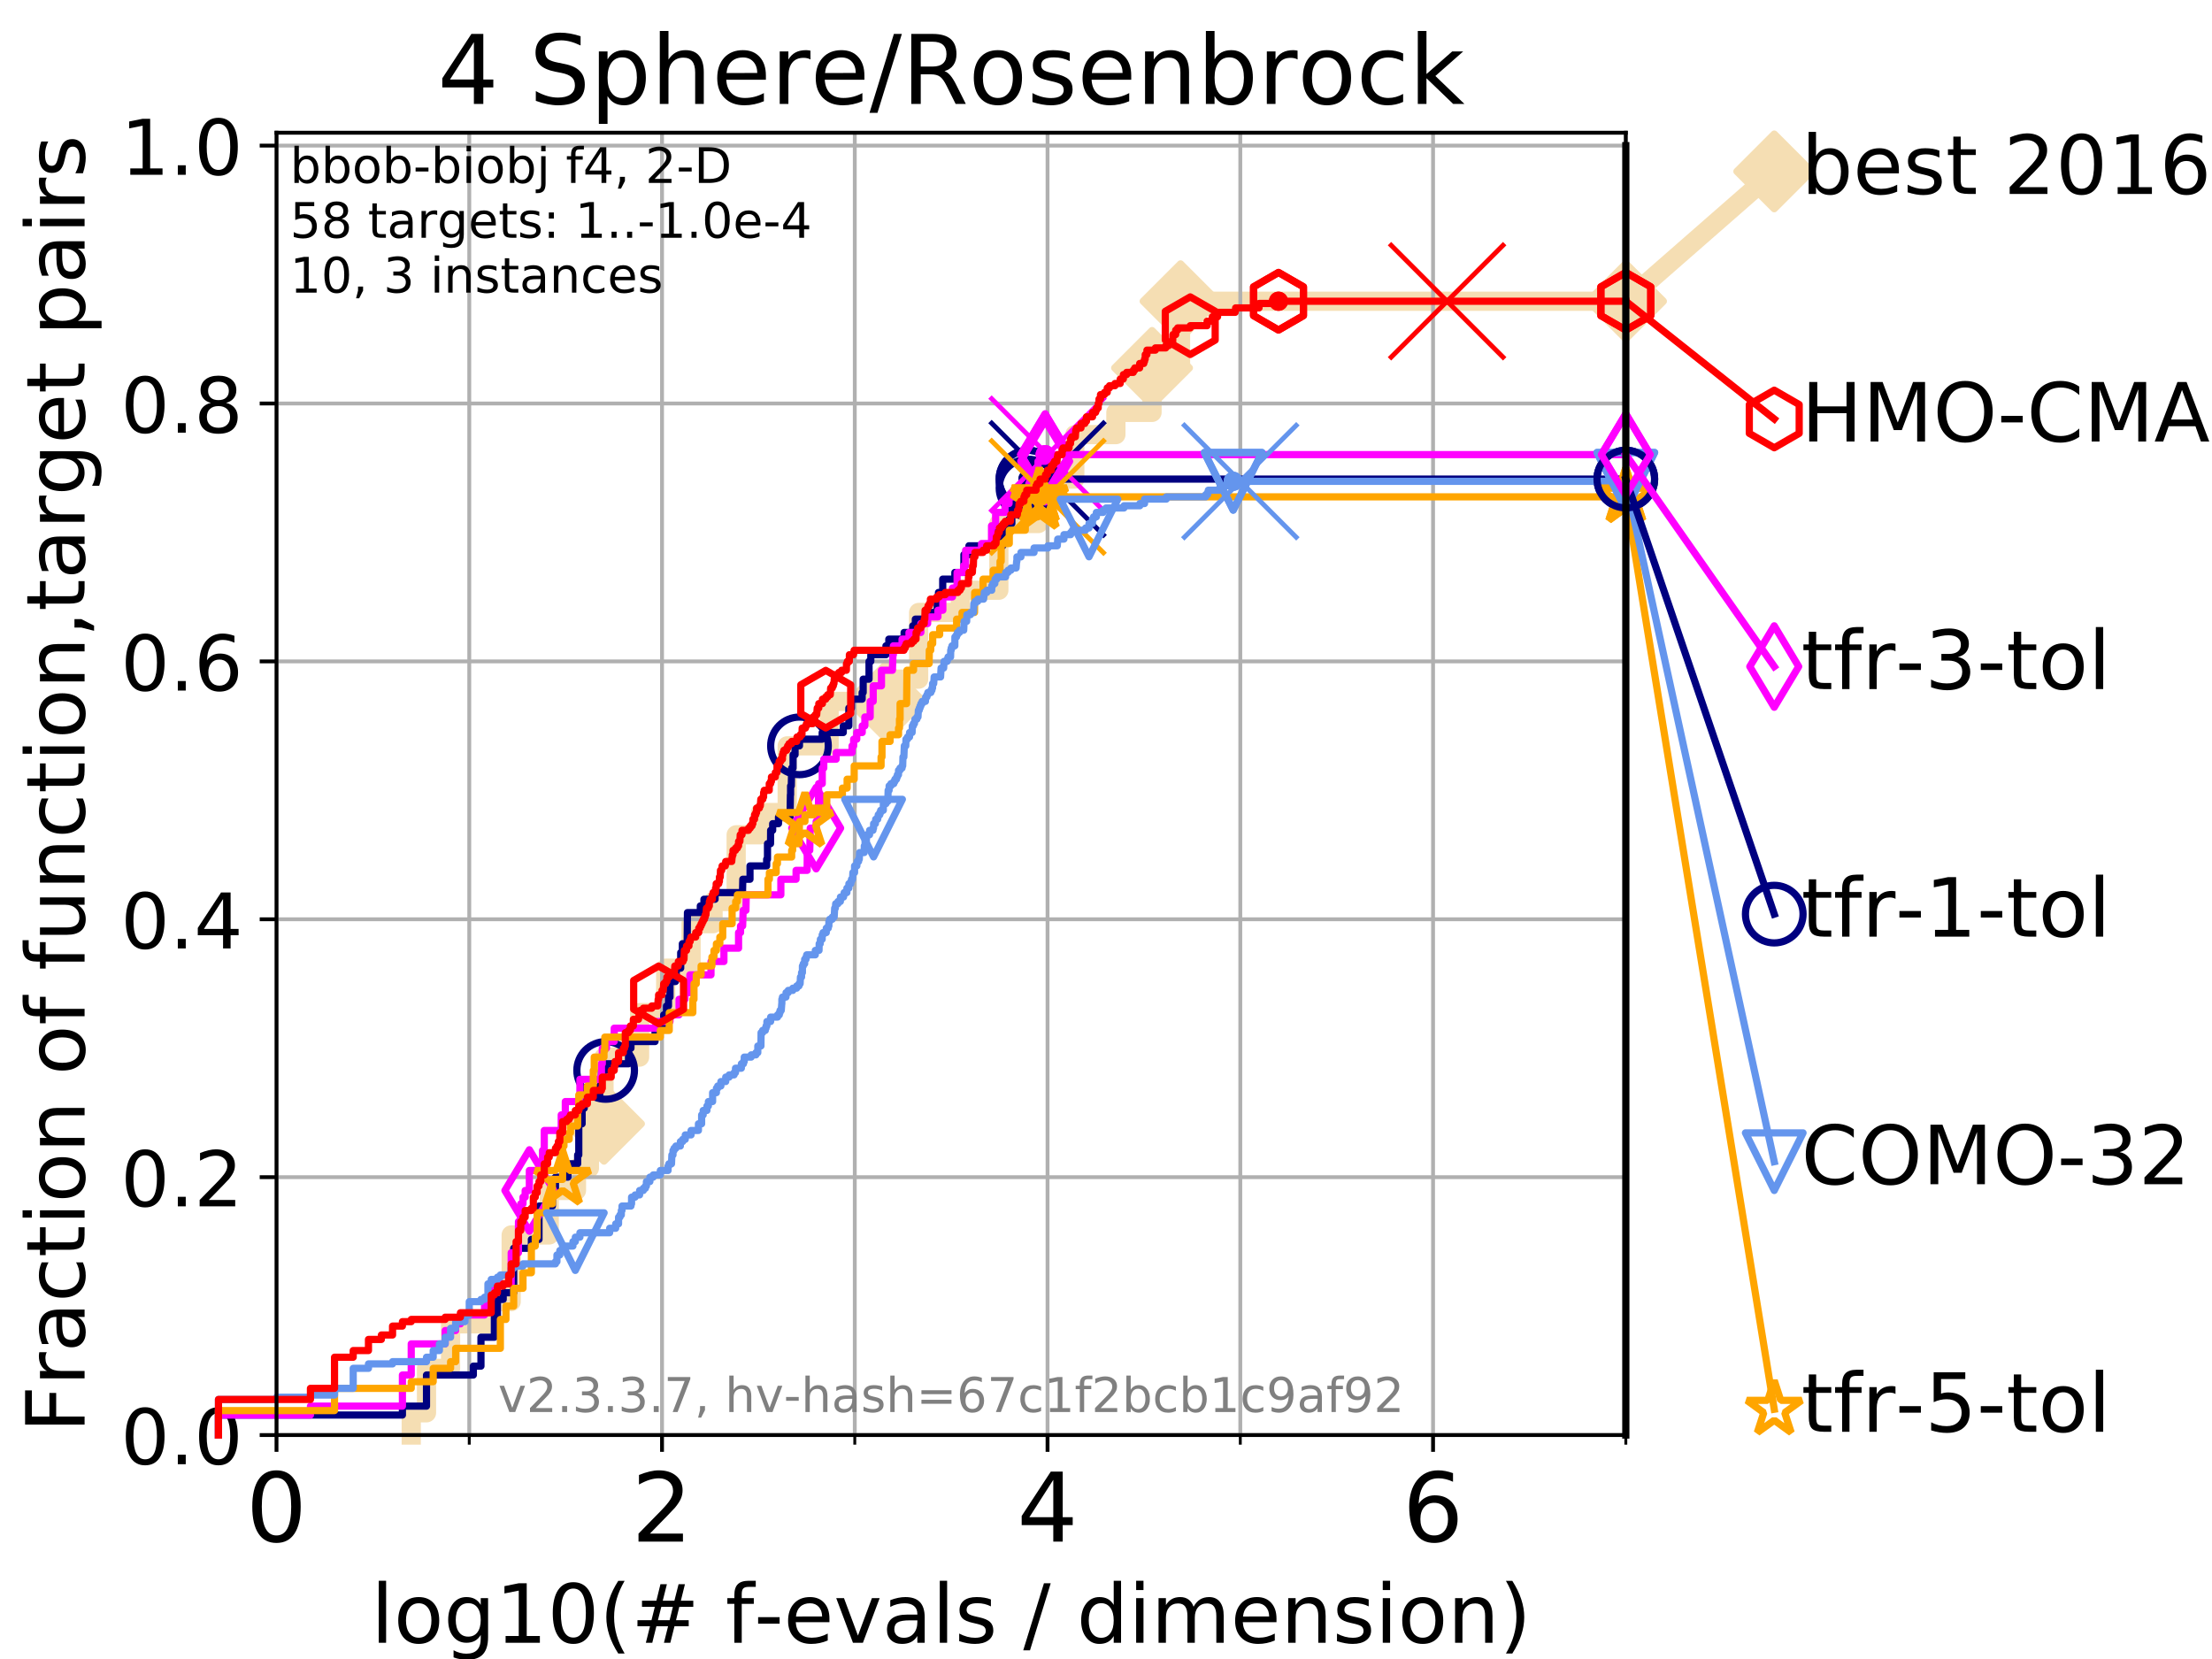 <?xml version="1.0" encoding="utf-8" standalone="no"?>
<!DOCTYPE svg PUBLIC "-//W3C//DTD SVG 1.1//EN"
  "http://www.w3.org/Graphics/SVG/1.1/DTD/svg11.dtd">
<!-- Created with matplotlib (https://matplotlib.org/) -->
<svg height="345.6pt" version="1.1" viewBox="0 0 460.8 345.6" width="460.8pt" xmlns="http://www.w3.org/2000/svg" xmlns:xlink="http://www.w3.org/1999/xlink">
 <defs>
  <style type="text/css">
*{stroke-linecap:butt;stroke-linejoin:round;}
  </style>
 </defs>
 <g id="figure_1">
  <g id="patch_1">
   <path d="M 0 345.6 
L 460.8 345.6 
L 460.8 0 
L 0 0 
z
" style="fill:#ffffff;"/>
  </g>
  <g id="axes_1">
   <g id="patch_2">
    <path d="M 57.6 298.944 
L 338.688 298.944 
L 338.688 27.648 
L 57.6 27.648 
z
" style="fill:#ffffff;"/>
   </g>
   <g id="line2d_1">
    <path d="M 85.667 298.944 
L 85.667 294.313 
L 88.847 294.313 
L 88.847 285.05 
L 93.864 285.05 
L 93.864 275.788 
L 102.331 275.788 
L 102.331 271.157 
L 106.489 271.157 
L 106.489 257.263 
L 114.419 257.263 
L 114.419 248.001 
L 120.094 248.001 
L 120.094 243.37 
L 122.782 243.37 
L 122.782 234.107 
L 125.823 234.107 
L 125.823 220.214 
L 133.239 220.214 
L 133.239 210.951 
L 138.678 210.951 
L 138.678 201.689 
L 143.965 201.689 
L 143.965 192.426 
L 148.545 192.426 
L 148.545 187.795 
L 153.359 187.795 
L 153.359 173.901 
L 158.439 173.901 
L 158.439 169.27 
L 163.985 169.27 
L 163.985 155.377 
L 172.721 155.377 
L 172.721 146.114 
L 184.582 146.114 
L 184.582 141.483 
L 191.371 141.483 
L 191.371 127.589 
L 200.06 127.589 
L 200.06 122.958 
L 208.079 122.958 
L 208.079 109.065 
L 216.308 109.065 
L 216.308 99.802 
L 223.9 99.802 
L 223.9 90.54 
L 232.46 90.54 
L 232.46 85.909 
L 239.991 85.909 
L 239.991 76.646 
L 245.932 76.646 
L 245.932 62.753 
L 338.688 62.753 
" style="fill:none;stroke:#f5deb3;stroke-linecap:square;stroke-width:4;"/>
   </g>
   <g id="line2d_2">
    <defs>
     <path d="M 0 7.778 
L 7.778 0 
L 0 -7.778 
L -7.778 0 
z
" id="meaeb7985f0" style="stroke:#f5deb3;stroke-linejoin:miter;stroke-width:1.5;"/>
    </defs>
    <g>
     <use style="fill:#f5deb3;stroke:#f5deb3;stroke-linejoin:miter;stroke-width:1.5;" x="125.823" xlink:href="#meaeb7985f0" y="234.107"/>
     <use style="fill:#f5deb3;stroke:#f5deb3;stroke-linejoin:miter;stroke-width:1.5;" x="184.582" xlink:href="#meaeb7985f0" y="146.114"/>
     <use style="fill:#f5deb3;stroke:#f5deb3;stroke-linejoin:miter;stroke-width:1.5;" x="239.991" xlink:href="#meaeb7985f0" y="76.646"/>
     <use style="fill:#f5deb3;stroke:#f5deb3;stroke-linejoin:miter;stroke-width:1.5;" x="245.932" xlink:href="#meaeb7985f0" y="62.753"/>
     <use style="fill:#f5deb3;stroke:#f5deb3;stroke-linejoin:miter;stroke-width:1.5;" x="338.688" xlink:href="#meaeb7985f0" y="62.753"/>
    </g>
   </g>
   <g id="line2d_3">
    <path style="fill:none;stroke:#f5deb3;stroke-linecap:square;stroke-width:4;"/>
    <g/>
   </g>
   <g id="line2d_4">
    <path d="M 338.688 62.753 
L 369.608 35.706 
" style="fill:none;stroke:#f5deb3;stroke-linecap:square;stroke-width:4;"/>
    <g>
     <use style="fill:#f5deb3;stroke:#f5deb3;stroke-linejoin:miter;stroke-width:1.5;" x="338.688" xlink:href="#meaeb7985f0" y="62.753"/>
     <use style="fill:#f5deb3;stroke:#f5deb3;stroke-linejoin:miter;stroke-width:1.5;" x="369.608" xlink:href="#meaeb7985f0" y="35.706"/>
    </g>
   </g>
   <g id="matplotlib.axis_1">
    <g id="xtick_1">
     <g id="line2d_5">
      <path clip-path="url(#pdd0c234325)" d="M 57.6 298.944 
L 57.6 27.648 
" style="fill:none;stroke:#b0b0b0;stroke-linecap:square;stroke-width:0.8;"/>
     </g>
     <g id="line2d_6">
      <defs>
       <path d="M 0 0 
L 0 3.5 
" id="ma2f6ae0e88" style="stroke:#000000;stroke-width:0.8;"/>
      </defs>
      <g>
       <use style="stroke:#000000;stroke-width:0.8;" x="57.6" xlink:href="#ma2f6ae0e88" y="298.944"/>
      </g>
     </g>
     <g id="text_1">
      <!-- 0 -->
      <defs>
       <path d="M 31.781 66.406 
Q 24.172 66.406 20.328 58.906 
Q 16.5 51.422 16.5 36.375 
Q 16.5 21.391 20.328 13.891 
Q 24.172 6.391 31.781 6.391 
Q 39.453 6.391 43.281 13.891 
Q 47.125 21.391 47.125 36.375 
Q 47.125 51.422 43.281 58.906 
Q 39.453 66.406 31.781 66.406 
z
M 31.781 74.219 
Q 44.047 74.219 50.516 64.516 
Q 56.984 54.828 56.984 36.375 
Q 56.984 17.969 50.516 8.266 
Q 44.047 -1.422 31.781 -1.422 
Q 19.531 -1.422 13.062 8.266 
Q 6.594 17.969 6.594 36.375 
Q 6.594 54.828 13.062 64.516 
Q 19.531 74.219 31.781 74.219 
z
" id="DejaVuSans-48"/>
      </defs>
      <g transform="translate(51.237 321.141)scale(0.2 -0.2)">
       <use xlink:href="#DejaVuSans-48"/>
      </g>
     </g>
    </g>
    <g id="xtick_2">
     <g id="line2d_7">
      <path clip-path="url(#pdd0c234325)" d="M 137.911 298.944 
L 137.911 27.648 
" style="fill:none;stroke:#b0b0b0;stroke-linecap:square;stroke-width:0.8;"/>
     </g>
     <g id="line2d_8">
      <g>
       <use style="stroke:#000000;stroke-width:0.8;" x="137.911" xlink:href="#ma2f6ae0e88" y="298.944"/>
      </g>
     </g>
     <g id="text_2">
      <!-- 2 -->
      <defs>
       <path d="M 19.188 8.297 
L 53.609 8.297 
L 53.609 0 
L 7.328 0 
L 7.328 8.297 
Q 12.938 14.109 22.625 23.891 
Q 32.328 33.688 34.812 36.531 
Q 39.547 41.844 41.422 45.531 
Q 43.312 49.219 43.312 52.781 
Q 43.312 58.594 39.234 62.25 
Q 35.156 65.922 28.609 65.922 
Q 23.969 65.922 18.812 64.312 
Q 13.672 62.703 7.812 59.422 
L 7.812 69.391 
Q 13.766 71.781 18.938 73 
Q 24.125 74.219 28.422 74.219 
Q 39.75 74.219 46.484 68.547 
Q 53.219 62.891 53.219 53.422 
Q 53.219 48.922 51.531 44.891 
Q 49.859 40.875 45.406 35.406 
Q 44.188 33.984 37.641 27.219 
Q 31.109 20.453 19.188 8.297 
z
" id="DejaVuSans-50"/>
      </defs>
      <g transform="translate(131.548 321.141)scale(0.2 -0.2)">
       <use xlink:href="#DejaVuSans-50"/>
      </g>
     </g>
    </g>
    <g id="xtick_3">
     <g id="line2d_9">
      <path clip-path="url(#pdd0c234325)" d="M 218.222 298.944 
L 218.222 27.648 
" style="fill:none;stroke:#b0b0b0;stroke-linecap:square;stroke-width:0.8;"/>
     </g>
     <g id="line2d_10">
      <g>
       <use style="stroke:#000000;stroke-width:0.8;" x="218.222" xlink:href="#ma2f6ae0e88" y="298.944"/>
      </g>
     </g>
     <g id="text_3">
      <!-- 4 -->
      <defs>
       <path d="M 37.797 64.312 
L 12.891 25.391 
L 37.797 25.391 
z
M 35.203 72.906 
L 47.609 72.906 
L 47.609 25.391 
L 58.016 25.391 
L 58.016 17.188 
L 47.609 17.188 
L 47.609 0 
L 37.797 0 
L 37.797 17.188 
L 4.891 17.188 
L 4.891 26.703 
z
" id="DejaVuSans-52"/>
      </defs>
      <g transform="translate(211.859 321.141)scale(0.2 -0.2)">
       <use xlink:href="#DejaVuSans-52"/>
      </g>
     </g>
    </g>
    <g id="xtick_4">
     <g id="line2d_11">
      <path clip-path="url(#pdd0c234325)" d="M 298.533 298.944 
L 298.533 27.648 
" style="fill:none;stroke:#b0b0b0;stroke-linecap:square;stroke-width:0.8;"/>
     </g>
     <g id="line2d_12">
      <g>
       <use style="stroke:#000000;stroke-width:0.8;" x="298.533" xlink:href="#ma2f6ae0e88" y="298.944"/>
      </g>
     </g>
     <g id="text_4">
      <!-- 6 -->
      <defs>
       <path d="M 33.016 40.375 
Q 26.375 40.375 22.484 35.828 
Q 18.609 31.297 18.609 23.391 
Q 18.609 15.531 22.484 10.953 
Q 26.375 6.391 33.016 6.391 
Q 39.656 6.391 43.531 10.953 
Q 47.406 15.531 47.406 23.391 
Q 47.406 31.297 43.531 35.828 
Q 39.656 40.375 33.016 40.375 
z
M 52.594 71.297 
L 52.594 62.312 
Q 48.875 64.062 45.094 64.984 
Q 41.312 65.922 37.594 65.922 
Q 27.828 65.922 22.672 59.328 
Q 17.531 52.734 16.797 39.406 
Q 19.672 43.656 24.016 45.922 
Q 28.375 48.188 33.594 48.188 
Q 44.578 48.188 50.953 41.516 
Q 57.328 34.859 57.328 23.391 
Q 57.328 12.156 50.688 5.359 
Q 44.047 -1.422 33.016 -1.422 
Q 20.359 -1.422 13.672 8.266 
Q 6.984 17.969 6.984 36.375 
Q 6.984 53.656 15.188 63.938 
Q 23.391 74.219 37.203 74.219 
Q 40.922 74.219 44.703 73.484 
Q 48.484 72.75 52.594 71.297 
z
" id="DejaVuSans-54"/>
      </defs>
      <g transform="translate(292.17 321.141)scale(0.2 -0.2)">
       <use xlink:href="#DejaVuSans-54"/>
      </g>
     </g>
    </g>
    <g id="xtick_5">
     <g id="line2d_13">
      <path clip-path="url(#pdd0c234325)" d="M 97.755 298.944 
L 97.755 27.648 
" style="fill:none;stroke:#b0b0b0;stroke-linecap:square;stroke-width:0.8;"/>
     </g>
     <g id="line2d_14">
      <defs>
       <path d="M 0 0 
L 0 2 
" id="m47e58cb23f" style="stroke:#000000;stroke-width:0.6;"/>
      </defs>
      <g>
       <use style="stroke:#000000;stroke-width:0.6;" x="97.755" xlink:href="#m47e58cb23f" y="298.944"/>
      </g>
     </g>
    </g>
    <g id="xtick_6">
     <g id="line2d_15">
      <path clip-path="url(#pdd0c234325)" d="M 178.066 298.944 
L 178.066 27.648 
" style="fill:none;stroke:#b0b0b0;stroke-linecap:square;stroke-width:0.8;"/>
     </g>
     <g id="line2d_16">
      <g>
       <use style="stroke:#000000;stroke-width:0.6;" x="178.066" xlink:href="#m47e58cb23f" y="298.944"/>
      </g>
     </g>
    </g>
    <g id="xtick_7">
     <g id="line2d_17">
      <path clip-path="url(#pdd0c234325)" d="M 258.377 298.944 
L 258.377 27.648 
" style="fill:none;stroke:#b0b0b0;stroke-linecap:square;stroke-width:0.8;"/>
     </g>
     <g id="line2d_18">
      <g>
       <use style="stroke:#000000;stroke-width:0.6;" x="258.377" xlink:href="#m47e58cb23f" y="298.944"/>
      </g>
     </g>
    </g>
    <g id="xtick_8">
     <g id="line2d_19">
      <path clip-path="url(#pdd0c234325)" d="M 338.688 298.944 
L 338.688 27.648 
" style="fill:none;stroke:#b0b0b0;stroke-linecap:square;stroke-width:0.8;"/>
     </g>
     <g id="line2d_20">
      <g>
       <use style="stroke:#000000;stroke-width:0.6;" x="338.688" xlink:href="#m47e58cb23f" y="298.944"/>
      </g>
     </g>
    </g>
    <g id="text_5">
     <!-- log10(# f-evals / dimension) -->
     <defs>
      <path d="M 9.422 75.984 
L 18.406 75.984 
L 18.406 0 
L 9.422 0 
z
" id="DejaVuSans-108"/>
      <path d="M 30.609 48.391 
Q 23.391 48.391 19.188 42.75 
Q 14.984 37.109 14.984 27.297 
Q 14.984 17.484 19.156 11.844 
Q 23.344 6.203 30.609 6.203 
Q 37.797 6.203 41.984 11.859 
Q 46.188 17.531 46.188 27.297 
Q 46.188 37.016 41.984 42.703 
Q 37.797 48.391 30.609 48.391 
z
M 30.609 56 
Q 42.328 56 49.016 48.375 
Q 55.719 40.766 55.719 27.297 
Q 55.719 13.875 49.016 6.219 
Q 42.328 -1.422 30.609 -1.422 
Q 18.844 -1.422 12.172 6.219 
Q 5.516 13.875 5.516 27.297 
Q 5.516 40.766 12.172 48.375 
Q 18.844 56 30.609 56 
z
" id="DejaVuSans-111"/>
      <path d="M 45.406 27.984 
Q 45.406 37.75 41.375 43.109 
Q 37.359 48.484 30.078 48.484 
Q 22.859 48.484 18.828 43.109 
Q 14.797 37.75 14.797 27.984 
Q 14.797 18.266 18.828 12.891 
Q 22.859 7.516 30.078 7.516 
Q 37.359 7.516 41.375 12.891 
Q 45.406 18.266 45.406 27.984 
z
M 54.391 6.781 
Q 54.391 -7.172 48.188 -13.984 
Q 42 -20.797 29.203 -20.797 
Q 24.469 -20.797 20.266 -20.094 
Q 16.062 -19.391 12.109 -17.922 
L 12.109 -9.188 
Q 16.062 -11.328 19.922 -12.344 
Q 23.781 -13.375 27.781 -13.375 
Q 36.625 -13.375 41.016 -8.766 
Q 45.406 -4.156 45.406 5.172 
L 45.406 9.625 
Q 42.625 4.781 38.281 2.391 
Q 33.938 0 27.875 0 
Q 17.828 0 11.672 7.656 
Q 5.516 15.328 5.516 27.984 
Q 5.516 40.672 11.672 48.328 
Q 17.828 56 27.875 56 
Q 33.938 56 38.281 53.609 
Q 42.625 51.219 45.406 46.391 
L 45.406 54.688 
L 54.391 54.688 
z
" id="DejaVuSans-103"/>
      <path d="M 12.406 8.297 
L 28.516 8.297 
L 28.516 63.922 
L 10.984 60.406 
L 10.984 69.391 
L 28.422 72.906 
L 38.281 72.906 
L 38.281 8.297 
L 54.391 8.297 
L 54.391 0 
L 12.406 0 
z
" id="DejaVuSans-49"/>
      <path d="M 31 75.875 
Q 24.469 64.656 21.281 53.656 
Q 18.109 42.672 18.109 31.391 
Q 18.109 20.125 21.312 9.062 
Q 24.516 -2 31 -13.188 
L 23.188 -13.188 
Q 15.875 -1.703 12.234 9.375 
Q 8.594 20.453 8.594 31.391 
Q 8.594 42.281 12.203 53.312 
Q 15.828 64.359 23.188 75.875 
z
" id="DejaVuSans-40"/>
      <path d="M 51.125 44 
L 36.922 44 
L 32.812 27.688 
L 47.125 27.688 
z
M 43.797 71.781 
L 38.719 51.516 
L 52.984 51.516 
L 58.109 71.781 
L 65.922 71.781 
L 60.891 51.516 
L 76.125 51.516 
L 76.125 44 
L 58.984 44 
L 54.984 27.688 
L 70.516 27.688 
L 70.516 20.219 
L 53.078 20.219 
L 48 0 
L 40.188 0 
L 45.219 20.219 
L 30.906 20.219 
L 25.875 0 
L 18.016 0 
L 23.094 20.219 
L 7.719 20.219 
L 7.719 27.688 
L 24.906 27.688 
L 29 44 
L 13.281 44 
L 13.281 51.516 
L 30.906 51.516 
L 35.891 71.781 
z
" id="DejaVuSans-35"/>
      <path id="DejaVuSans-32"/>
      <path d="M 37.109 75.984 
L 37.109 68.5 
L 28.516 68.5 
Q 23.688 68.5 21.797 66.547 
Q 19.922 64.594 19.922 59.516 
L 19.922 54.688 
L 34.719 54.688 
L 34.719 47.703 
L 19.922 47.703 
L 19.922 0 
L 10.891 0 
L 10.891 47.703 
L 2.297 47.703 
L 2.297 54.688 
L 10.891 54.688 
L 10.891 58.5 
Q 10.891 67.625 15.141 71.797 
Q 19.391 75.984 28.609 75.984 
z
" id="DejaVuSans-102"/>
      <path d="M 4.891 31.391 
L 31.203 31.391 
L 31.203 23.391 
L 4.891 23.391 
z
" id="DejaVuSans-45"/>
      <path d="M 56.203 29.594 
L 56.203 25.203 
L 14.891 25.203 
Q 15.484 15.922 20.484 11.062 
Q 25.484 6.203 34.422 6.203 
Q 39.594 6.203 44.453 7.469 
Q 49.312 8.734 54.109 11.281 
L 54.109 2.781 
Q 49.266 0.734 44.188 -0.344 
Q 39.109 -1.422 33.891 -1.422 
Q 20.797 -1.422 13.156 6.188 
Q 5.516 13.812 5.516 26.812 
Q 5.516 40.234 12.766 48.109 
Q 20.016 56 32.328 56 
Q 43.359 56 49.781 48.891 
Q 56.203 41.797 56.203 29.594 
z
M 47.219 32.234 
Q 47.125 39.594 43.094 43.984 
Q 39.062 48.391 32.422 48.391 
Q 24.906 48.391 20.391 44.141 
Q 15.875 39.891 15.188 32.172 
z
" id="DejaVuSans-101"/>
      <path d="M 2.984 54.688 
L 12.5 54.688 
L 29.594 8.797 
L 46.688 54.688 
L 56.203 54.688 
L 35.688 0 
L 23.484 0 
z
" id="DejaVuSans-118"/>
      <path d="M 34.281 27.484 
Q 23.391 27.484 19.188 25 
Q 14.984 22.516 14.984 16.5 
Q 14.984 11.719 18.141 8.906 
Q 21.297 6.109 26.703 6.109 
Q 34.188 6.109 38.703 11.406 
Q 43.219 16.703 43.219 25.484 
L 43.219 27.484 
z
M 52.203 31.203 
L 52.203 0 
L 43.219 0 
L 43.219 8.297 
Q 40.141 3.328 35.547 0.953 
Q 30.953 -1.422 24.312 -1.422 
Q 15.922 -1.422 10.953 3.297 
Q 6 8.016 6 15.922 
Q 6 25.141 12.172 29.828 
Q 18.359 34.516 30.609 34.516 
L 43.219 34.516 
L 43.219 35.406 
Q 43.219 41.609 39.141 45 
Q 35.062 48.391 27.688 48.391 
Q 23 48.391 18.547 47.266 
Q 14.109 46.141 10.016 43.891 
L 10.016 52.203 
Q 14.938 54.109 19.578 55.047 
Q 24.219 56 28.609 56 
Q 40.484 56 46.344 49.844 
Q 52.203 43.703 52.203 31.203 
z
" id="DejaVuSans-97"/>
      <path d="M 44.281 53.078 
L 44.281 44.578 
Q 40.484 46.531 36.375 47.5 
Q 32.281 48.484 27.875 48.484 
Q 21.188 48.484 17.844 46.438 
Q 14.5 44.391 14.5 40.281 
Q 14.5 37.156 16.891 35.375 
Q 19.281 33.594 26.516 31.984 
L 29.594 31.297 
Q 39.156 29.25 43.188 25.516 
Q 47.219 21.781 47.219 15.094 
Q 47.219 7.469 41.188 3.016 
Q 35.156 -1.422 24.609 -1.422 
Q 20.219 -1.422 15.453 -0.562 
Q 10.688 0.297 5.422 2 
L 5.422 11.281 
Q 10.406 8.688 15.234 7.391 
Q 20.062 6.109 24.812 6.109 
Q 31.156 6.109 34.562 8.281 
Q 37.984 10.453 37.984 14.406 
Q 37.984 18.062 35.516 20.016 
Q 33.062 21.969 24.703 23.781 
L 21.578 24.516 
Q 13.234 26.266 9.516 29.906 
Q 5.812 33.547 5.812 39.891 
Q 5.812 47.609 11.281 51.797 
Q 16.75 56 26.812 56 
Q 31.781 56 36.172 55.266 
Q 40.578 54.547 44.281 53.078 
z
" id="DejaVuSans-115"/>
      <path d="M 25.391 72.906 
L 33.688 72.906 
L 8.297 -9.281 
L 0 -9.281 
z
" id="DejaVuSans-47"/>
      <path d="M 45.406 46.391 
L 45.406 75.984 
L 54.391 75.984 
L 54.391 0 
L 45.406 0 
L 45.406 8.203 
Q 42.578 3.328 38.25 0.953 
Q 33.938 -1.422 27.875 -1.422 
Q 17.969 -1.422 11.734 6.484 
Q 5.516 14.406 5.516 27.297 
Q 5.516 40.188 11.734 48.094 
Q 17.969 56 27.875 56 
Q 33.938 56 38.25 53.625 
Q 42.578 51.266 45.406 46.391 
z
M 14.797 27.297 
Q 14.797 17.391 18.875 11.75 
Q 22.953 6.109 30.078 6.109 
Q 37.203 6.109 41.297 11.75 
Q 45.406 17.391 45.406 27.297 
Q 45.406 37.203 41.297 42.844 
Q 37.203 48.484 30.078 48.484 
Q 22.953 48.484 18.875 42.844 
Q 14.797 37.203 14.797 27.297 
z
" id="DejaVuSans-100"/>
      <path d="M 9.422 54.688 
L 18.406 54.688 
L 18.406 0 
L 9.422 0 
z
M 9.422 75.984 
L 18.406 75.984 
L 18.406 64.594 
L 9.422 64.594 
z
" id="DejaVuSans-105"/>
      <path d="M 52 44.188 
Q 55.375 50.25 60.062 53.125 
Q 64.75 56 71.094 56 
Q 79.641 56 84.281 50.016 
Q 88.922 44.047 88.922 33.016 
L 88.922 0 
L 79.891 0 
L 79.891 32.719 
Q 79.891 40.578 77.094 44.375 
Q 74.312 48.188 68.609 48.188 
Q 61.625 48.188 57.562 43.547 
Q 53.516 38.922 53.516 30.906 
L 53.516 0 
L 44.484 0 
L 44.484 32.719 
Q 44.484 40.625 41.703 44.406 
Q 38.922 48.188 33.109 48.188 
Q 26.219 48.188 22.156 43.531 
Q 18.109 38.875 18.109 30.906 
L 18.109 0 
L 9.078 0 
L 9.078 54.688 
L 18.109 54.688 
L 18.109 46.188 
Q 21.188 51.219 25.484 53.609 
Q 29.781 56 35.688 56 
Q 41.656 56 45.828 52.969 
Q 50 49.953 52 44.188 
z
" id="DejaVuSans-109"/>
      <path d="M 54.891 33.016 
L 54.891 0 
L 45.906 0 
L 45.906 32.719 
Q 45.906 40.484 42.875 44.328 
Q 39.844 48.188 33.797 48.188 
Q 26.516 48.188 22.312 43.547 
Q 18.109 38.922 18.109 30.906 
L 18.109 0 
L 9.078 0 
L 9.078 54.688 
L 18.109 54.688 
L 18.109 46.188 
Q 21.344 51.125 25.703 53.562 
Q 30.078 56 35.797 56 
Q 45.219 56 50.047 50.172 
Q 54.891 44.344 54.891 33.016 
z
" id="DejaVuSans-110"/>
      <path d="M 8.016 75.875 
L 15.828 75.875 
Q 23.141 64.359 26.781 53.312 
Q 30.422 42.281 30.422 31.391 
Q 30.422 20.453 26.781 9.375 
Q 23.141 -1.703 15.828 -13.188 
L 8.016 -13.188 
Q 14.5 -2 17.703 9.062 
Q 20.906 20.125 20.906 31.391 
Q 20.906 42.672 17.703 53.656 
Q 14.5 64.656 8.016 75.875 
z
" id="DejaVuSans-41"/>
     </defs>
     <g transform="translate(77.303 342.218)scale(0.17 -0.17)">
      <use xlink:href="#DejaVuSans-108"/>
      <use x="27.783" xlink:href="#DejaVuSans-111"/>
      <use x="88.965" xlink:href="#DejaVuSans-103"/>
      <use x="152.441" xlink:href="#DejaVuSans-49"/>
      <use x="216.064" xlink:href="#DejaVuSans-48"/>
      <use x="279.688" xlink:href="#DejaVuSans-40"/>
      <use x="318.701" xlink:href="#DejaVuSans-35"/>
      <use x="402.49" xlink:href="#DejaVuSans-32"/>
      <use x="434.277" xlink:href="#DejaVuSans-102"/>
      <use x="469.404" xlink:href="#DejaVuSans-45"/>
      <use x="505.488" xlink:href="#DejaVuSans-101"/>
      <use x="567.012" xlink:href="#DejaVuSans-118"/>
      <use x="626.191" xlink:href="#DejaVuSans-97"/>
      <use x="687.471" xlink:href="#DejaVuSans-108"/>
      <use x="715.254" xlink:href="#DejaVuSans-115"/>
      <use x="767.354" xlink:href="#DejaVuSans-32"/>
      <use x="799.141" xlink:href="#DejaVuSans-47"/>
      <use x="832.832" xlink:href="#DejaVuSans-32"/>
      <use x="864.619" xlink:href="#DejaVuSans-100"/>
      <use x="928.096" xlink:href="#DejaVuSans-105"/>
      <use x="955.879" xlink:href="#DejaVuSans-109"/>
      <use x="1053.291" xlink:href="#DejaVuSans-101"/>
      <use x="1114.814" xlink:href="#DejaVuSans-110"/>
      <use x="1178.193" xlink:href="#DejaVuSans-115"/>
      <use x="1230.293" xlink:href="#DejaVuSans-105"/>
      <use x="1258.076" xlink:href="#DejaVuSans-111"/>
      <use x="1319.258" xlink:href="#DejaVuSans-110"/>
      <use x="1382.637" xlink:href="#DejaVuSans-41"/>
     </g>
    </g>
   </g>
   <g id="matplotlib.axis_2">
    <g id="ytick_1">
     <g id="line2d_21">
      <path clip-path="url(#pdd0c234325)" d="M 57.6 298.944 
L 338.688 298.944 
" style="fill:none;stroke:#b0b0b0;stroke-linecap:square;stroke-width:0.8;"/>
     </g>
     <g id="line2d_22">
      <defs>
       <path d="M 0 0 
L -3.5 0 
" id="ma5be2120f5" style="stroke:#000000;stroke-width:0.8;"/>
      </defs>
      <g>
       <use style="stroke:#000000;stroke-width:0.8;" x="57.6" xlink:href="#ma5be2120f5" y="298.944"/>
      </g>
     </g>
     <g id="text_6">
      <!-- 0.0 -->
      <defs>
       <path d="M 10.688 12.406 
L 21 12.406 
L 21 0 
L 10.688 0 
z
" id="DejaVuSans-46"/>
      </defs>
      <g transform="translate(25.155 305.023)scale(0.16 -0.16)">
       <use xlink:href="#DejaVuSans-48"/>
       <use x="63.623" xlink:href="#DejaVuSans-46"/>
       <use x="95.41" xlink:href="#DejaVuSans-48"/>
      </g>
     </g>
    </g>
    <g id="ytick_2">
     <g id="line2d_23">
      <path clip-path="url(#pdd0c234325)" d="M 57.6 245.222 
L 338.688 245.222 
" style="fill:none;stroke:#b0b0b0;stroke-linecap:square;stroke-width:0.8;"/>
     </g>
     <g id="line2d_24">
      <g>
       <use style="stroke:#000000;stroke-width:0.8;" x="57.6" xlink:href="#ma5be2120f5" y="245.222"/>
      </g>
     </g>
     <g id="text_7">
      <!-- 0.2 -->
      <g transform="translate(25.155 251.301)scale(0.16 -0.16)">
       <use xlink:href="#DejaVuSans-48"/>
       <use x="63.623" xlink:href="#DejaVuSans-46"/>
       <use x="95.41" xlink:href="#DejaVuSans-50"/>
      </g>
     </g>
    </g>
    <g id="ytick_3">
     <g id="line2d_25">
      <path clip-path="url(#pdd0c234325)" d="M 57.6 191.5 
L 338.688 191.5 
" style="fill:none;stroke:#b0b0b0;stroke-linecap:square;stroke-width:0.8;"/>
     </g>
     <g id="line2d_26">
      <g>
       <use style="stroke:#000000;stroke-width:0.8;" x="57.6" xlink:href="#ma5be2120f5" y="191.5"/>
      </g>
     </g>
     <g id="text_8">
      <!-- 0.4 -->
      <g transform="translate(25.155 197.579)scale(0.16 -0.16)">
       <use xlink:href="#DejaVuSans-48"/>
       <use x="63.623" xlink:href="#DejaVuSans-46"/>
       <use x="95.41" xlink:href="#DejaVuSans-52"/>
      </g>
     </g>
    </g>
    <g id="ytick_4">
     <g id="line2d_27">
      <path clip-path="url(#pdd0c234325)" d="M 57.6 137.778 
L 338.688 137.778 
" style="fill:none;stroke:#b0b0b0;stroke-linecap:square;stroke-width:0.8;"/>
     </g>
     <g id="line2d_28">
      <g>
       <use style="stroke:#000000;stroke-width:0.8;" x="57.6" xlink:href="#ma5be2120f5" y="137.778"/>
      </g>
     </g>
     <g id="text_9">
      <!-- 0.6 -->
      <g transform="translate(25.155 143.857)scale(0.16 -0.16)">
       <use xlink:href="#DejaVuSans-48"/>
       <use x="63.623" xlink:href="#DejaVuSans-46"/>
       <use x="95.41" xlink:href="#DejaVuSans-54"/>
      </g>
     </g>
    </g>
    <g id="ytick_5">
     <g id="line2d_29">
      <path clip-path="url(#pdd0c234325)" d="M 57.6 84.056 
L 338.688 84.056 
" style="fill:none;stroke:#b0b0b0;stroke-linecap:square;stroke-width:0.8;"/>
     </g>
     <g id="line2d_30">
      <g>
       <use style="stroke:#000000;stroke-width:0.8;" x="57.6" xlink:href="#ma5be2120f5" y="84.056"/>
      </g>
     </g>
     <g id="text_10">
      <!-- 0.8 -->
      <defs>
       <path d="M 31.781 34.625 
Q 24.75 34.625 20.719 30.859 
Q 16.703 27.094 16.703 20.516 
Q 16.703 13.922 20.719 10.156 
Q 24.75 6.391 31.781 6.391 
Q 38.812 6.391 42.859 10.172 
Q 46.922 13.969 46.922 20.516 
Q 46.922 27.094 42.891 30.859 
Q 38.875 34.625 31.781 34.625 
z
M 21.922 38.812 
Q 15.578 40.375 12.031 44.719 
Q 8.5 49.078 8.5 55.328 
Q 8.5 64.062 14.719 69.141 
Q 20.953 74.219 31.781 74.219 
Q 42.672 74.219 48.875 69.141 
Q 55.078 64.062 55.078 55.328 
Q 55.078 49.078 51.531 44.719 
Q 48 40.375 41.703 38.812 
Q 48.828 37.156 52.797 32.312 
Q 56.781 27.484 56.781 20.516 
Q 56.781 9.906 50.312 4.234 
Q 43.844 -1.422 31.781 -1.422 
Q 19.734 -1.422 13.25 4.234 
Q 6.781 9.906 6.781 20.516 
Q 6.781 27.484 10.781 32.312 
Q 14.797 37.156 21.922 38.812 
z
M 18.312 54.391 
Q 18.312 48.734 21.844 45.562 
Q 25.391 42.391 31.781 42.391 
Q 38.141 42.391 41.719 45.562 
Q 45.312 48.734 45.312 54.391 
Q 45.312 60.062 41.719 63.234 
Q 38.141 66.406 31.781 66.406 
Q 25.391 66.406 21.844 63.234 
Q 18.312 60.062 18.312 54.391 
z
" id="DejaVuSans-56"/>
      </defs>
      <g transform="translate(25.155 90.135)scale(0.16 -0.16)">
       <use xlink:href="#DejaVuSans-48"/>
       <use x="63.623" xlink:href="#DejaVuSans-46"/>
       <use x="95.41" xlink:href="#DejaVuSans-56"/>
      </g>
     </g>
    </g>
    <g id="ytick_6">
     <g id="line2d_31">
      <path clip-path="url(#pdd0c234325)" d="M 57.6 30.334 
L 338.688 30.334 
" style="fill:none;stroke:#b0b0b0;stroke-linecap:square;stroke-width:0.8;"/>
     </g>
     <g id="line2d_32">
      <g>
       <use style="stroke:#000000;stroke-width:0.8;" x="57.6" xlink:href="#ma5be2120f5" y="30.334"/>
      </g>
     </g>
     <g id="text_11">
      <!-- 1.0 -->
      <g transform="translate(25.155 36.413)scale(0.16 -0.16)">
       <use xlink:href="#DejaVuSans-49"/>
       <use x="63.623" xlink:href="#DejaVuSans-46"/>
       <use x="95.41" xlink:href="#DejaVuSans-48"/>
      </g>
     </g>
    </g>
    <g id="text_12">
     <!-- Fraction of function,target pairs -->
     <defs>
      <path d="M 9.812 72.906 
L 51.703 72.906 
L 51.703 64.594 
L 19.672 64.594 
L 19.672 43.109 
L 48.578 43.109 
L 48.578 34.812 
L 19.672 34.812 
L 19.672 0 
L 9.812 0 
z
" id="DejaVuSans-70"/>
      <path d="M 41.109 46.297 
Q 39.594 47.172 37.812 47.578 
Q 36.031 48 33.891 48 
Q 26.266 48 22.188 43.047 
Q 18.109 38.094 18.109 28.812 
L 18.109 0 
L 9.078 0 
L 9.078 54.688 
L 18.109 54.688 
L 18.109 46.188 
Q 20.953 51.172 25.484 53.578 
Q 30.031 56 36.531 56 
Q 37.453 56 38.578 55.875 
Q 39.703 55.766 41.062 55.516 
z
" id="DejaVuSans-114"/>
      <path d="M 48.781 52.594 
L 48.781 44.188 
Q 44.969 46.297 41.141 47.344 
Q 37.312 48.391 33.406 48.391 
Q 24.656 48.391 19.812 42.844 
Q 14.984 37.312 14.984 27.297 
Q 14.984 17.281 19.812 11.734 
Q 24.656 6.203 33.406 6.203 
Q 37.312 6.203 41.141 7.25 
Q 44.969 8.297 48.781 10.406 
L 48.781 2.094 
Q 45.016 0.344 40.984 -0.531 
Q 36.969 -1.422 32.422 -1.422 
Q 20.062 -1.422 12.781 6.344 
Q 5.516 14.109 5.516 27.297 
Q 5.516 40.672 12.859 48.328 
Q 20.219 56 33.016 56 
Q 37.156 56 41.109 55.141 
Q 45.062 54.297 48.781 52.594 
z
" id="DejaVuSans-99"/>
      <path d="M 18.312 70.219 
L 18.312 54.688 
L 36.812 54.688 
L 36.812 47.703 
L 18.312 47.703 
L 18.312 18.016 
Q 18.312 11.328 20.141 9.422 
Q 21.969 7.516 27.594 7.516 
L 36.812 7.516 
L 36.812 0 
L 27.594 0 
Q 17.188 0 13.234 3.875 
Q 9.281 7.766 9.281 18.016 
L 9.281 47.703 
L 2.688 47.703 
L 2.688 54.688 
L 9.281 54.688 
L 9.281 70.219 
z
" id="DejaVuSans-116"/>
      <path d="M 8.5 21.578 
L 8.5 54.688 
L 17.484 54.688 
L 17.484 21.922 
Q 17.484 14.156 20.5 10.266 
Q 23.531 6.391 29.594 6.391 
Q 36.859 6.391 41.078 11.031 
Q 45.312 15.672 45.312 23.688 
L 45.312 54.688 
L 54.297 54.688 
L 54.297 0 
L 45.312 0 
L 45.312 8.406 
Q 42.047 3.422 37.719 1 
Q 33.406 -1.422 27.688 -1.422 
Q 18.266 -1.422 13.375 4.438 
Q 8.5 10.297 8.5 21.578 
z
M 31.109 56 
z
" id="DejaVuSans-117"/>
      <path d="M 11.719 12.406 
L 22.016 12.406 
L 22.016 4 
L 14.016 -11.625 
L 7.719 -11.625 
L 11.719 4 
z
" id="DejaVuSans-44"/>
      <path d="M 18.109 8.203 
L 18.109 -20.797 
L 9.078 -20.797 
L 9.078 54.688 
L 18.109 54.688 
L 18.109 46.391 
Q 20.953 51.266 25.266 53.625 
Q 29.594 56 35.594 56 
Q 45.562 56 51.781 48.094 
Q 58.016 40.188 58.016 27.297 
Q 58.016 14.406 51.781 6.484 
Q 45.562 -1.422 35.594 -1.422 
Q 29.594 -1.422 25.266 0.953 
Q 20.953 3.328 18.109 8.203 
z
M 48.688 27.297 
Q 48.688 37.203 44.609 42.844 
Q 40.531 48.484 33.406 48.484 
Q 26.266 48.484 22.188 42.844 
Q 18.109 37.203 18.109 27.297 
Q 18.109 17.391 22.188 11.75 
Q 26.266 6.109 33.406 6.109 
Q 40.531 6.109 44.609 11.75 
Q 48.688 17.391 48.688 27.297 
z
" id="DejaVuSans-112"/>
     </defs>
     <g transform="translate(17.62 298.435)rotate(-90)scale(0.17 -0.17)">
      <use xlink:href="#DejaVuSans-70"/>
      <use x="57.41" xlink:href="#DejaVuSans-114"/>
      <use x="98.523" xlink:href="#DejaVuSans-97"/>
      <use x="159.803" xlink:href="#DejaVuSans-99"/>
      <use x="214.783" xlink:href="#DejaVuSans-116"/>
      <use x="253.992" xlink:href="#DejaVuSans-105"/>
      <use x="281.775" xlink:href="#DejaVuSans-111"/>
      <use x="342.957" xlink:href="#DejaVuSans-110"/>
      <use x="406.336" xlink:href="#DejaVuSans-32"/>
      <use x="438.123" xlink:href="#DejaVuSans-111"/>
      <use x="499.305" xlink:href="#DejaVuSans-102"/>
      <use x="534.51" xlink:href="#DejaVuSans-32"/>
      <use x="566.297" xlink:href="#DejaVuSans-102"/>
      <use x="601.502" xlink:href="#DejaVuSans-117"/>
      <use x="664.881" xlink:href="#DejaVuSans-110"/>
      <use x="728.26" xlink:href="#DejaVuSans-99"/>
      <use x="783.24" xlink:href="#DejaVuSans-116"/>
      <use x="822.449" xlink:href="#DejaVuSans-105"/>
      <use x="850.232" xlink:href="#DejaVuSans-111"/>
      <use x="911.414" xlink:href="#DejaVuSans-110"/>
      <use x="974.793" xlink:href="#DejaVuSans-44"/>
      <use x="1006.58" xlink:href="#DejaVuSans-116"/>
      <use x="1045.789" xlink:href="#DejaVuSans-97"/>
      <use x="1107.068" xlink:href="#DejaVuSans-114"/>
      <use x="1148.166" xlink:href="#DejaVuSans-103"/>
      <use x="1211.643" xlink:href="#DejaVuSans-101"/>
      <use x="1273.166" xlink:href="#DejaVuSans-116"/>
      <use x="1312.375" xlink:href="#DejaVuSans-32"/>
      <use x="1344.162" xlink:href="#DejaVuSans-112"/>
      <use x="1407.639" xlink:href="#DejaVuSans-97"/>
      <use x="1468.918" xlink:href="#DejaVuSans-105"/>
      <use x="1496.701" xlink:href="#DejaVuSans-114"/>
      <use x="1537.814" xlink:href="#DejaVuSans-115"/>
     </g>
    </g>
   </g>
   <g id="line2d_33">
    <defs>
     <path d="M 0 1.5 
C 0.398 1.5 0.779 1.342 1.061 1.061 
C 1.342 0.779 1.5 0.398 1.5 0 
C 1.5 -0.398 1.342 -0.779 1.061 -1.061 
C 0.779 -1.342 0.398 -1.5 0 -1.5 
C -0.398 -1.5 -0.779 -1.342 -1.061 -1.061 
C -1.342 -0.779 -1.5 -0.398 -1.5 0 
C -1.5 0.398 -1.342 0.779 -1.061 1.061 
C -0.779 1.342 -0.398 1.5 0 1.5 
z
" id="m00a2e79d0d" style="stroke:#f5deb3;"/>
    </defs>
    <g>
     <use style="fill:#f5deb3;stroke:#f5deb3;" x="245.932" xlink:href="#m00a2e79d0d" y="62.753"/>
     <use style="fill:#f5deb3;stroke:#f5deb3;" x="245.932" xlink:href="#m00a2e79d0d" y="62.753"/>
    </g>
   </g>
   <g id="line2d_34">
    <defs>
     <path d="M 0 1.5 
C 0.398 1.5 0.779 1.342 1.061 1.061 
C 1.342 0.779 1.5 0.398 1.5 0 
C 1.5 -0.398 1.342 -0.779 1.061 -1.061 
C 0.779 -1.342 0.398 -1.5 0 -1.5 
C -0.398 -1.5 -0.779 -1.342 -1.061 -1.061 
C -1.342 -0.779 -1.5 -0.398 -1.5 0 
C -1.5 0.398 -1.342 0.779 -1.061 1.061 
C -0.779 1.342 -0.398 1.5 0 1.5 
z
" id="m13b1d28353" style="stroke:#000080;"/>
    </defs>
    <g>
     <use style="fill:#000080;stroke:#000080;" x="214.153" xlink:href="#m13b1d28353" y="99.802"/>
     <use style="fill:#000080;stroke:#000080;" x="214.153" xlink:href="#m13b1d28353" y="99.802"/>
    </g>
   </g>
   <g id="line2d_35">
    <path d="M 45.512 298.944 
L 45.512 294.776 
L 83.83 294.776 
L 83.83 292.923 
L 88.847 292.923 
L 88.847 286.44 
L 98.606 286.44 
L 98.606 284.587 
L 100.193 284.587 
L 100.193 278.567 
L 102.989 278.567 
L 102.989 274.399 
L 103.623 274.399 
L 103.623 270.694 
L 104.826 270.694 
L 104.826 269.304 
L 107.009 269.304 
L 107.009 260.042 
L 110.694 260.042 
L 110.694 258.189 
L 112.281 258.189 
L 112.281 251.243 
L 115.077 251.243 
L 115.077 248.464 
L 115.711 248.464 
L 115.711 245.222 
L 118.31 245.222 
L 118.31 242.443 
L 120.335 242.443 
L 120.335 240.591 
L 120.572 240.591 
L 120.572 234.107 
L 121.265 234.107 
L 121.265 230.865 
L 121.712 230.865 
L 121.712 228.087 
L 124.928 228.087 
L 124.928 226.234 
L 125.292 226.234 
L 125.292 222.992 
L 126.168 222.992 
L 126.168 221.603 
L 130.927 221.603 
L 130.927 218.361 
L 131.44 218.361 
L 131.44 216.972 
L 136.457 216.972 
L 136.457 214.193 
L 138.256 214.193 
L 138.256 211.414 
L 138.845 211.414 
L 138.845 209.562 
L 139.253 209.562 
L 139.253 207.709 
L 139.573 207.709 
L 139.573 204.467 
L 140.723 204.467 
L 140.723 203.078 
L 140.871 203.078 
L 140.871 201.689 
L 141.802 201.689 
L 141.802 198.447 
L 142.148 198.447 
L 142.148 196.594 
L 143.144 196.594 
L 143.209 190.111 
L 145.888 190.111 
L 145.888 188.721 
L 146.644 188.721 
L 146.644 187.332 
L 148.966 187.332 
L 148.966 185.943 
L 154.675 185.943 
L 154.741 183.164 
L 156.236 183.164 
L 156.236 180.385 
L 159.708 180.385 
L 159.708 178.996 
L 159.882 178.996 
L 159.882 175.754 
L 160.514 175.754 
L 160.538 172.975 
L 160.961 172.975 
L 160.961 171.586 
L 162.174 171.586 
L 162.174 170.196 
L 164.581 170.196 
L 164.656 165.565 
L 164.694 165.565 
L 164.694 163.713 
L 164.843 163.713 
L 164.918 160.008 
L 165.212 160.008 
L 165.212 157.229 
L 165.626 157.229 
L 165.626 155.377 
L 166.545 155.377 
L 166.545 153.987 
L 171.276 153.987 
L 171.276 152.598 
L 175.668 152.598 
L 175.668 151.209 
L 176.829 151.209 
L 176.829 147.504 
L 177.363 147.504 
L 177.363 145.651 
L 179.601 145.651 
L 179.601 144.262 
L 179.815 144.262 
L 179.815 141.483 
L 181.034 141.483 
L 181.034 137.778 
L 181.405 137.778 
L 181.405 136.389 
L 184.558 136.389 
L 184.558 134.536 
L 185.155 134.536 
L 185.155 133.147 
L 188.341 133.147 
L 188.341 131.757 
L 190.146 131.757 
L 190.146 130.368 
L 190.682 130.368 
L 190.682 128.979 
L 193.159 128.979 
L 193.159 127.589 
L 195.242 127.589 
L 195.242 124.811 
L 195.501 124.811 
L 195.501 123.421 
L 196.386 123.421 
L 196.386 120.643 
L 198.911 120.643 
L 198.911 119.253 
L 200.802 119.253 
L 200.802 115.548 
L 201.85 115.548 
L 201.85 113.696 
L 208.905 113.696 
L 208.905 110.917 
L 209.881 110.917 
L 209.881 109.065 
L 210.788 109.065 
L 210.788 105.823 
L 212.272 105.823 
L 212.272 104.433 
L 213.471 104.433 
L 213.471 101.655 
L 214.153 101.655 
L 214.153 99.802 
L 338.688 99.802 
L 338.688 99.802 
" style="fill:none;stroke:#000080;stroke-linecap:square;stroke-width:1.5;"/>
   </g>
   <g id="line2d_36">
    <defs>
     <path d="M 0 6 
C 1.591 6 3.117 5.368 4.243 4.243 
C 5.368 3.117 6 1.591 6 0 
C 6 -1.591 5.368 -3.117 4.243 -4.243 
C 3.117 -5.368 1.591 -6 0 -6 
C -1.591 -6 -3.117 -5.368 -4.243 -4.243 
C -5.368 -3.117 -6 -1.591 -6 0 
C -6 1.591 -5.368 3.117 -4.243 4.243 
C -3.117 5.368 -1.591 6 0 6 
z
" id="m733c3bbe64" style="stroke:#000080;stroke-width:1.5;"/>
    </defs>
    <g>
     <use style="fill-opacity:0;stroke:#000080;stroke-width:1.5;" x="126.168" xlink:href="#m733c3bbe64" y="222.992"/>
     <use style="fill-opacity:0;stroke:#000080;stroke-width:1.5;" x="166.545" xlink:href="#m733c3bbe64" y="155.377"/>
     <use style="fill-opacity:0;stroke:#000080;stroke-width:1.5;" x="214.153" xlink:href="#m733c3bbe64" y="101.655"/>
     <use style="fill-opacity:0;stroke:#000080;stroke-width:1.5;" x="214.153" xlink:href="#m733c3bbe64" y="99.802"/>
     <use style="fill-opacity:0;stroke:#000080;stroke-width:1.5;" x="214.153" xlink:href="#m733c3bbe64" y="99.802"/>
     <use style="fill-opacity:0;stroke:#000080;stroke-width:1.5;" x="338.688" xlink:href="#m733c3bbe64" y="99.802"/>
    </g>
   </g>
   <g id="line2d_37">
    <path style="fill:none;stroke:#000080;stroke-linecap:square;stroke-width:1.5;"/>
    <g/>
   </g>
   <g id="line2d_38">
    <path clip-path="url(#pdd0c234325)" d="M 218.228 99.802 
" style="fill:none;stroke:#000080;stroke-linecap:square;stroke-width:1.5;"/>
    <defs>
     <path d="M -12 12 
L 12 -12 
M -12 -12 
L 12 12 
" id="mfcd53c1fd4" style="stroke:#000080;"/>
    </defs>
    <g clip-path="url(#pdd0c234325)">
     <use style="fill:#000080;stroke:#000080;" x="218.228" xlink:href="#mfcd53c1fd4" y="99.802"/>
    </g>
   </g>
   <g id="line2d_39">
    <defs>
     <path d="M 0 1.5 
C 0.398 1.5 0.779 1.342 1.061 1.061 
C 1.342 0.779 1.5 0.398 1.5 0 
C 1.5 -0.398 1.342 -0.779 1.061 -1.061 
C 0.779 -1.342 0.398 -1.5 0 -1.5 
C -0.398 -1.5 -0.779 -1.342 -1.061 -1.061 
C -1.342 -0.779 -1.5 -0.398 -1.5 0 
C -1.5 0.398 -1.342 0.779 -1.061 1.061 
C -0.779 1.342 -0.398 1.5 0 1.5 
z
" id="m36bb7e5527" style="stroke:#ff00ff;"/>
    </defs>
    <g>
     <use style="fill:#ff00ff;stroke:#ff00ff;" x="217.726" xlink:href="#m36bb7e5527" y="94.708"/>
     <use style="fill:#ff00ff;stroke:#ff00ff;" x="217.726" xlink:href="#m36bb7e5527" y="94.708"/>
    </g>
   </g>
   <g id="line2d_40">
    <path d="M 45.512 298.944 
L 45.512 294.776 
L 64.671 294.776 
L 64.671 292.923 
L 83.83 292.923 
L 83.83 286.44 
L 85.667 286.44 
L 85.667 279.956 
L 92.738 279.956 
L 92.738 277.177 
L 94.921 277.177 
L 94.921 275.788 
L 95.918 275.788 
L 95.918 273.935 
L 100.935 273.935 
L 100.935 272.083 
L 101.647 272.083 
L 101.647 270.694 
L 102.331 270.694 
L 102.331 267.452 
L 106.489 267.452 
L 106.489 260.968 
L 108.006 260.968 
L 108.006 254.484 
L 108.484 254.484 
L 108.484 250.779 
L 108.949 250.779 
L 108.949 249.39 
L 109.402 249.39 
L 109.402 248.001 
L 110.274 248.001 
L 110.274 243.833 
L 113.023 243.833 
L 113.023 239.665 
L 113.383 239.665 
L 113.383 235.496 
L 116.914 235.496 
L 116.914 232.255 
L 117.765 232.255 
L 117.765 229.476 
L 120.806 229.476 
L 120.806 224.845 
L 125.292 224.845 
L 125.292 221.603 
L 125.471 221.603 
L 125.471 218.361 
L 126.338 218.361 
L 126.338 216.972 
L 127.954 216.972 
L 127.954 214.193 
L 136.645 214.193 
L 136.645 212.804 
L 139.573 212.804 
L 139.573 211.414 
L 141.45 211.414 
L 141.45 208.172 
L 142.686 208.172 
L 142.686 206.783 
L 143.716 206.783 
L 143.716 203.078 
L 148.113 203.078 
L 148.113 200.299 
L 150.808 200.299 
L 150.808 197.521 
L 153.855 197.521 
L 153.855 194.279 
L 154.27 194.279 
L 154.27 192.889 
L 154.708 192.889 
L 154.807 189.648 
L 155.393 189.648 
L 155.457 186.406 
L 162.666 186.406 
L 162.666 183.164 
L 165.838 183.164 
L 165.838 181.311 
L 168.141 181.311 
L 168.171 177.143 
L 168.686 177.143 
L 168.791 172.512 
L 170.023 172.512 
L 170.023 171.123 
L 170.338 171.123 
L 170.338 169.27 
L 170.487 169.27 
L 170.54 163.25 
L 171.289 163.25 
L 171.289 160.008 
L 171.608 160.008 
L 171.608 158.155 
L 174.186 158.155 
L 174.186 156.766 
L 177.499 156.766 
L 177.499 155.377 
L 177.829 155.377 
L 177.829 153.987 
L 178.48 153.987 
L 178.48 152.598 
L 179.617 152.598 
L 179.617 151.209 
L 180.167 151.209 
L 180.167 149.356 
L 181.275 149.356 
L 181.275 146.114 
L 181.902 146.114 
L 181.902 142.872 
L 183.626 142.872 
L 183.626 139.631 
L 185.905 139.631 
L 186.016 136.389 
L 186.104 136.389 
L 186.104 134.536 
L 187.915 134.536 
L 187.915 133.147 
L 189.36 133.147 
L 189.36 131.757 
L 191.832 131.757 
L 191.832 129.905 
L 193.246 129.905 
L 193.246 128.516 
L 195.385 128.516 
L 195.385 127.126 
L 196.407 127.126 
L 196.407 124.348 
L 198.419 124.348 
L 198.419 122.495 
L 199.38 122.495 
L 199.38 119.253 
L 200.726 119.253 
L 200.726 117.864 
L 201.159 117.864 
L 201.159 114.622 
L 204.474 114.622 
L 204.474 113.233 
L 206.552 113.233 
L 206.552 109.528 
L 207.41 109.528 
L 207.41 106.749 
L 209.361 106.749 
L 209.361 104.897 
L 210.207 104.897 
L 210.207 103.507 
L 212.458 103.507 
L 212.458 102.118 
L 214.323 102.118 
L 214.323 100.728 
L 214.538 100.728 
L 214.538 98.876 
L 216.232 98.876 
L 216.232 96.097 
L 217.726 96.097 
L 217.726 94.708 
L 338.688 94.708 
L 338.688 94.708 
" style="fill:none;stroke:#ff00ff;stroke-linecap:square;stroke-width:1.5;"/>
   </g>
   <g id="line2d_41">
    <defs>
     <path d="M 0 8.485 
L 5.091 0 
L 0 -8.485 
L -5.091 0 
z
" id="m4ade18f8a9" style="stroke:#ff00ff;stroke-linejoin:miter;stroke-width:1.5;"/>
    </defs>
    <g>
     <use style="fill-opacity:0;stroke:#ff00ff;stroke-linejoin:miter;stroke-width:1.5;" x="110.274" xlink:href="#m4ade18f8a9" y="248.001"/>
     <use style="fill-opacity:0;stroke:#ff00ff;stroke-linejoin:miter;stroke-width:1.5;" x="170.023" xlink:href="#m4ade18f8a9" y="172.512"/>
     <use style="fill-opacity:0;stroke:#ff00ff;stroke-linejoin:miter;stroke-width:1.5;" x="217.726" xlink:href="#m4ade18f8a9" y="96.097"/>
     <use style="fill-opacity:0;stroke:#ff00ff;stroke-linejoin:miter;stroke-width:1.5;" x="217.726" xlink:href="#m4ade18f8a9" y="94.708"/>
     <use style="fill-opacity:0;stroke:#ff00ff;stroke-linejoin:miter;stroke-width:1.5;" x="217.726" xlink:href="#m4ade18f8a9" y="94.708"/>
     <use style="fill-opacity:0;stroke:#ff00ff;stroke-linejoin:miter;stroke-width:1.5;" x="338.688" xlink:href="#m4ade18f8a9" y="94.708"/>
    </g>
   </g>
   <g id="line2d_42">
    <path style="fill:none;stroke:#ff00ff;stroke-linecap:square;stroke-width:1.5;"/>
    <g/>
   </g>
   <g id="line2d_43">
    <path clip-path="url(#pdd0c234325)" d="M 218.227 94.708 
" style="fill:none;stroke:#ff00ff;stroke-linecap:square;stroke-width:1.5;"/>
    <defs>
     <path d="M -12 12 
L 12 -12 
M -12 -12 
L 12 12 
" id="m05368a1b61" style="stroke:#ff00ff;"/>
    </defs>
    <g clip-path="url(#pdd0c234325)">
     <use style="fill:#ff00ff;stroke:#ff00ff;" x="218.227" xlink:href="#m05368a1b61" y="94.708"/>
    </g>
   </g>
   <g id="line2d_44">
    <defs>
     <path d="M 0 1.5 
C 0.398 1.5 0.779 1.342 1.061 1.061 
C 1.342 0.779 1.5 0.398 1.5 0 
C 1.5 -0.398 1.342 -0.779 1.061 -1.061 
C 0.779 -1.342 0.398 -1.5 0 -1.5 
C -0.398 -1.5 -0.779 -1.342 -1.061 -1.061 
C -1.342 -0.779 -1.5 -0.398 -1.5 0 
C -1.5 0.398 -1.342 0.779 -1.061 1.061 
C -0.779 1.342 -0.398 1.5 0 1.5 
z
" id="m53ea527449" style="stroke:#ffa500;"/>
    </defs>
    <g>
     <use style="fill:#ffa500;stroke:#ffa500;" x="216.523" xlink:href="#m53ea527449" y="103.507"/>
     <use style="fill:#ffa500;stroke:#ffa500;" x="216.523" xlink:href="#m53ea527449" y="103.507"/>
    </g>
   </g>
   <g id="line2d_45">
    <path d="M 45.512 298.944 
L 45.512 293.85 
L 69.688 293.85 
L 69.688 289.218 
L 85.667 289.218 
L 85.667 287.829 
L 90.243 287.829 
L 90.243 285.05 
L 93.864 285.05 
L 93.864 283.661 
L 94.921 283.661 
L 94.921 280.882 
L 104.235 280.882 
L 104.235 274.862 
L 105.398 274.862 
L 105.398 272.083 
L 107.009 272.083 
L 107.009 268.378 
L 108.949 268.378 
L 108.949 265.136 
L 110.694 265.136 
L 110.694 259.579 
L 111.506 259.579 
L 111.506 257.726 
L 111.897 257.726 
L 111.897 252.632 
L 113.735 252.632 
L 113.735 250.779 
L 115.077 250.779 
L 115.077 245.685 
L 117.203 245.685 
L 117.203 238.738 
L 117.486 238.738 
L 117.486 237.349 
L 118.577 237.349 
L 118.577 235.96 
L 118.839 235.96 
L 118.839 234.57 
L 120.335 234.57 
L 120.335 231.328 
L 120.572 231.328 
L 120.572 228.087 
L 122.362 228.087 
L 122.362 226.234 
L 123.594 226.234 
L 123.594 222.992 
L 123.791 222.992 
L 123.791 220.214 
L 125.823 220.214 
L 125.823 218.824 
L 125.996 218.824 
L 125.996 216.045 
L 137.559 216.045 
L 137.559 214.656 
L 139.414 214.656 
L 139.414 210.951 
L 144.33 210.951 
L 144.33 208.172 
L 144.57 208.172 
L 144.57 204.931 
L 145.04 204.931 
L 145.04 203.078 
L 146.053 203.078 
L 146.053 201.226 
L 148.306 201.226 
L 148.306 199.373 
L 148.733 199.373 
L 148.733 197.984 
L 149.241 197.984 
L 149.241 196.594 
L 149.955 196.594 
L 149.955 195.205 
L 150.557 195.205 
L 150.557 192.426 
L 152.512 192.426 
L 152.512 189.184 
L 153.251 189.184 
L 153.251 187.795 
L 153.609 187.795 
L 153.609 186.406 
L 159.981 186.406 
L 159.981 183.164 
L 160.274 183.164 
L 160.274 181.775 
L 161.69 181.775 
L 161.69 179.922 
L 161.956 179.922 
L 161.956 178.533 
L 164.918 178.533 
L 164.918 177.143 
L 165.12 177.143 
L 165.12 175.754 
L 166.46 175.754 
L 166.545 171.123 
L 167.688 171.123 
L 167.688 169.733 
L 169.517 169.733 
L 169.517 168.344 
L 172.24 168.344 
L 172.24 165.565 
L 175.487 165.565 
L 175.487 164.176 
L 176.469 164.176 
L 176.469 162.323 
L 177.944 162.323 
L 177.944 159.545 
L 183.544 159.545 
L 183.544 157.692 
L 183.734 157.692 
L 183.734 154.45 
L 185.42 154.45 
L 185.42 153.061 
L 187.181 153.061 
L 187.181 151.672 
L 187.376 151.672 
L 187.376 149.819 
L 187.504 149.819 
L 187.504 146.577 
L 188.865 146.577 
L 188.936 139.631 
L 190.311 139.631 
L 190.311 138.241 
L 193.554 138.241 
L 193.59 135.462 
L 193.892 135.462 
L 193.892 134.073 
L 194.295 134.073 
L 194.295 132.221 
L 195.749 132.221 
L 195.749 130.831 
L 199.279 130.831 
L 199.279 128.979 
L 200.405 128.979 
L 200.405 127.589 
L 203.01 127.589 
L 203.045 123.421 
L 204.791 123.421 
L 204.791 120.643 
L 206.89 120.643 
L 206.89 118.79 
L 208.328 118.79 
L 208.328 116.938 
L 208.563 116.938 
L 208.563 113.233 
L 210.254 113.233 
L 210.254 110.454 
L 213.588 110.454 
L 213.588 107.675 
L 216.201 107.675 
L 216.201 104.897 
L 216.523 104.897 
L 216.523 103.507 
L 338.688 103.507 
L 338.688 103.507 
" style="fill:none;stroke:#ffa500;stroke-linecap:square;stroke-width:1.5;"/>
   </g>
   <g id="line2d_46">
    <defs>
     <path d="M 0 -6 
L -1.347 -1.854 
L -5.706 -1.854 
L -2.18 0.708 
L -3.527 4.854 
L -0 2.292 
L 3.527 4.854 
L 2.18 0.708 
L 5.706 -1.854 
L 1.347 -1.854 
z
" id="m271c2e73c4" style="stroke:#ffa500;stroke-linejoin:bevel;stroke-width:1.5;"/>
    </defs>
    <g>
     <use style="fill-opacity:0;stroke:#ffa500;stroke-linejoin:bevel;stroke-width:1.5;" x="117.203" xlink:href="#m271c2e73c4" y="245.685"/>
     <use style="fill-opacity:0;stroke:#ffa500;stroke-linejoin:bevel;stroke-width:1.5;" x="167.688" xlink:href="#m271c2e73c4" y="171.123"/>
     <use style="fill-opacity:0;stroke:#ffa500;stroke-linejoin:bevel;stroke-width:1.5;" x="216.523" xlink:href="#m271c2e73c4" y="104.897"/>
     <use style="fill-opacity:0;stroke:#ffa500;stroke-linejoin:bevel;stroke-width:1.5;" x="216.523" xlink:href="#m271c2e73c4" y="103.507"/>
     <use style="fill-opacity:0;stroke:#ffa500;stroke-linejoin:bevel;stroke-width:1.5;" x="216.523" xlink:href="#m271c2e73c4" y="103.507"/>
     <use style="fill-opacity:0;stroke:#ffa500;stroke-linejoin:bevel;stroke-width:1.5;" x="338.688" xlink:href="#m271c2e73c4" y="103.507"/>
    </g>
   </g>
   <g id="line2d_47">
    <path style="fill:none;stroke:#ffa500;stroke-linecap:square;stroke-width:1.5;"/>
    <g/>
   </g>
   <g id="line2d_48">
    <path clip-path="url(#pdd0c234325)" d="M 218.223 103.507 
" style="fill:none;stroke:#ffa500;stroke-linecap:square;stroke-width:1.5;"/>
    <defs>
     <path d="M -12 12 
L 12 -12 
M -12 -12 
L 12 12 
" id="m5dee9e2ca2" style="stroke:#ffa500;"/>
    </defs>
    <g clip-path="url(#pdd0c234325)">
     <use style="fill:#ffa500;stroke:#ffa500;" x="218.223" xlink:href="#m5dee9e2ca2" y="103.507"/>
    </g>
   </g>
   <g id="line2d_49">
    <defs>
     <path d="M 0 1.5 
C 0.398 1.5 0.779 1.342 1.061 1.061 
C 1.342 0.779 1.5 0.398 1.5 0 
C 1.5 -0.398 1.342 -0.779 1.061 -1.061 
C 0.779 -1.342 0.398 -1.5 0 -1.5 
C -0.398 -1.5 -0.779 -1.342 -1.061 -1.061 
C -1.342 -0.779 -1.5 -0.398 -1.5 0 
C -1.5 0.398 -1.342 0.779 -1.061 1.061 
C -0.779 1.342 -0.398 1.5 0 1.5 
z
" id="m7780c1781f" style="stroke:#6495ed;"/>
    </defs>
    <g>
     <use style="fill:#6495ed;stroke:#6495ed;" x="256.897" xlink:href="#m7780c1781f" y="100.265"/>
     <use style="fill:#6495ed;stroke:#6495ed;" x="256.897" xlink:href="#m7780c1781f" y="100.265"/>
    </g>
   </g>
   <g id="line2d_50">
    <path d="M 45.512 298.944 
L 45.512 291.534 
L 57.6 291.534 
L 57.6 291.071 
L 64.671 291.071 
L 64.671 290.608 
L 69.688 290.608 
L 69.688 289.218 
L 73.579 289.218 
L 73.579 285.05 
L 76.759 285.05 
L 76.759 284.124 
L 81.776 284.124 
L 81.776 283.661 
L 88.847 283.661 
L 88.847 282.735 
L 90.243 282.735 
L 90.243 281.345 
L 91.535 281.345 
L 91.535 279.956 
L 92.738 279.956 
L 92.738 278.567 
L 93.864 278.567 
L 93.864 276.714 
L 94.921 276.714 
L 94.921 275.325 
L 96.861 275.325 
L 96.861 273.935 
L 97.755 273.935 
L 97.755 271.157 
L 100.193 271.157 
L 100.193 270.694 
L 100.935 270.694 
L 100.935 270.231 
L 101.647 270.231 
L 101.647 267.452 
L 102.331 267.452 
L 102.331 266.526 
L 103.623 266.526 
L 103.623 266.062 
L 104.235 266.062 
L 104.235 265.599 
L 106.489 265.599 
L 106.489 264.21 
L 107.009 264.21 
L 107.009 263.747 
L 108.949 263.747 
L 108.949 263.284 
L 115.711 263.284 
L 115.711 262.821 
L 116.02 262.821 
L 116.02 261.431 
L 116.621 261.431 
L 116.621 260.505 
L 117.203 260.505 
L 117.203 259.579 
L 119.352 259.579 
L 119.352 258.653 
L 119.85 258.653 
L 119.85 257.726 
L 120.806 257.726 
L 120.806 256.8 
L 127.003 256.8 
L 127.003 255.874 
L 128.26 255.874 
L 128.26 254.948 
L 128.856 254.948 
L 128.856 253.558 
L 129.147 253.558 
L 129.147 253.095 
L 129.433 253.095 
L 129.433 252.169 
L 129.574 252.169 
L 129.574 251.243 
L 131.44 251.243 
L 131.44 250.779 
L 131.566 250.779 
L 131.566 249.39 
L 132.303 249.39 
L 132.303 248.927 
L 133.239 248.927 
L 133.239 248.001 
L 134.019 248.001 
L 134.019 247.538 
L 134.45 247.538 
L 134.45 247.075 
L 134.661 247.075 
L 134.661 246.148 
L 135.382 246.148 
L 135.382 245.222 
L 136.073 245.222 
L 136.073 244.759 
L 137.559 244.759 
L 137.559 243.833 
L 139.172 243.833 
L 139.172 242.906 
L 139.334 242.906 
L 139.334 242.443 
L 139.887 242.443 
L 139.965 240.591 
L 140.196 240.591 
L 140.196 239.665 
L 140.424 239.665 
L 140.424 239.201 
L 140.797 239.201 
L 140.797 238.738 
L 141.732 238.738 
L 141.732 237.812 
L 142.216 237.812 
L 142.216 237.349 
L 142.753 237.349 
L 142.753 236.423 
L 143.965 236.423 
L 143.965 235.496 
L 145.497 235.496 
L 145.497 234.107 
L 146.162 234.107 
L 146.162 232.255 
L 146.485 232.255 
L 146.485 231.328 
L 147.267 231.328 
L 147.267 230.402 
L 147.57 230.402 
L 147.57 229.476 
L 148.45 229.476 
L 148.45 227.623 
L 149.241 227.623 
L 149.241 226.697 
L 149.513 226.697 
L 149.513 226.234 
L 150.172 226.234 
L 150.172 225.308 
L 151.179 225.308 
L 151.179 224.382 
L 151.897 224.382 
L 151.897 223.918 
L 152.922 223.918 
L 152.922 223.455 
L 153.215 223.455 
L 153.215 222.529 
L 154.44 222.529 
L 154.44 221.603 
L 154.874 221.603 
L 154.874 221.14 
L 155.038 221.14 
L 155.038 220.214 
L 156.479 220.214 
L 156.479 219.75 
L 157.472 219.75 
L 157.472 219.287 
L 157.865 219.287 
L 157.865 217.898 
L 158.519 217.898 
L 158.546 215.119 
L 158.864 215.119 
L 158.864 214.656 
L 159.431 214.656 
L 159.431 214.193 
L 159.583 214.193 
L 159.583 213.73 
L 159.758 213.73 
L 159.758 212.804 
L 160.538 212.804 
L 160.538 211.877 
L 161.977 211.877 
L 161.977 211.414 
L 162.346 211.414 
L 162.346 210.951 
L 162.496 210.951 
L 162.496 210.488 
L 162.75 210.488 
L 162.854 209.099 
L 162.875 209.099 
L 162.875 208.172 
L 163 208.172 
L 163 207.709 
L 163.729 207.709 
L 163.749 206.783 
L 164.199 206.783 
L 164.199 206.32 
L 165.157 206.32 
L 165.157 205.857 
L 165.961 205.857 
L 165.961 205.394 
L 166.443 205.394 
L 166.443 204.931 
L 166.679 204.931 
L 166.746 203.541 
L 166.978 203.541 
L 166.978 202.615 
L 167.158 202.615 
L 167.158 201.226 
L 167.337 201.226 
L 167.337 200.762 
L 167.625 200.762 
L 167.625 199.836 
L 167.908 199.836 
L 167.908 199.373 
L 168.048 199.373 
L 168.048 198.91 
L 169.842 198.91 
L 169.842 197.984 
L 170.621 197.984 
L 170.647 196.594 
L 170.873 196.594 
L 170.899 195.668 
L 171.276 195.668 
L 171.276 194.742 
L 171.456 194.742 
L 171.456 194.279 
L 172.13 194.279 
L 172.13 193.353 
L 172.542 193.353 
L 172.542 192.889 
L 172.673 192.889 
L 172.673 191.963 
L 172.839 191.963 
L 172.839 191.5 
L 173.383 191.5 
L 173.383 191.037 
L 173.778 191.037 
L 173.878 189.184 
L 174.022 189.184 
L 174.087 188.258 
L 174.563 188.258 
L 174.563 187.795 
L 175.067 187.795 
L 175.078 186.869 
L 175.728 186.869 
L 175.728 186.406 
L 175.857 186.406 
L 175.857 185.943 
L 176.422 185.943 
L 176.422 185.016 
L 176.838 185.016 
L 176.838 184.09 
L 177.245 184.09 
L 177.245 183.627 
L 177.382 183.627 
L 177.382 183.164 
L 177.607 183.164 
L 177.669 181.775 
L 178.023 181.775 
L 178.023 180.385 
L 178.497 180.385 
L 178.556 179.459 
L 178.859 179.459 
L 178.859 178.996 
L 179.008 178.996 
L 179.074 177.606 
L 180.035 177.606 
L 180.05 176.217 
L 180.213 176.217 
L 180.213 175.291 
L 180.473 175.291 
L 180.542 173.901 
L 181.144 173.901 
L 181.144 172.975 
L 181.86 172.975 
L 181.86 172.512 
L 181.979 172.512 
L 181.986 171.586 
L 182.365 171.586 
L 182.419 170.66 
L 182.842 170.66 
L 182.842 170.196 
L 182.954 170.196 
L 182.954 169.733 
L 183.281 169.733 
L 183.281 169.27 
L 183.461 169.27 
L 183.461 168.807 
L 184.009 168.807 
L 184.015 167.418 
L 184.564 167.418 
L 184.564 166.955 
L 184.944 166.955 
L 185.015 164.639 
L 185.219 164.639 
L 185.219 163.713 
L 185.596 163.713 
L 185.596 163.25 
L 186.197 163.25 
L 186.197 162.787 
L 186.436 162.787 
L 186.436 162.323 
L 186.768 162.323 
L 186.768 161.86 
L 186.936 161.86 
L 186.936 161.397 
L 187.176 161.397 
L 187.176 160.471 
L 187.483 160.471 
L 187.483 160.008 
L 187.91 160.008 
L 187.91 159.545 
L 188.048 159.545 
L 188.102 157.692 
L 188.293 157.692 
L 188.385 155.377 
L 188.691 155.377 
L 188.729 153.987 
L 189.047 153.987 
L 189.047 153.524 
L 189.474 153.524 
L 189.474 152.598 
L 190.01 152.598 
L 190.054 151.209 
L 190.267 151.209 
L 190.267 150.745 
L 190.495 150.745 
L 190.589 149.819 
L 191.005 149.819 
L 191.005 149.356 
L 191.236 149.356 
L 191.31 147.967 
L 191.496 147.967 
L 191.496 147.504 
L 191.669 147.504 
L 191.669 147.04 
L 191.848 147.04 
L 191.848 146.577 
L 192.099 146.577 
L 192.099 146.114 
L 192.788 146.114 
L 192.829 145.188 
L 193.1 145.188 
L 193.1 144.725 
L 193.283 144.725 
L 193.283 144.262 
L 193.92 144.262 
L 193.92 143.799 
L 194.14 143.799 
L 194.14 143.336 
L 194.268 143.336 
L 194.268 142.409 
L 194.507 142.409 
L 194.602 141.02 
L 195.941 141.02 
L 196.044 139.167 
L 196.583 139.167 
L 196.658 137.778 
L 197.318 137.778 
L 197.318 137.315 
L 197.499 137.315 
L 197.499 136.852 
L 198.026 136.852 
L 198.051 135.462 
L 198.151 135.462 
L 198.151 134.999 
L 198.318 134.999 
L 198.318 134.536 
L 198.911 134.536 
L 198.922 132.684 
L 199.261 132.684 
L 199.261 132.221 
L 199.457 132.221 
L 199.457 131.757 
L 199.881 131.757 
L 199.881 131.294 
L 200.76 131.294 
L 200.835 129.442 
L 201.378 129.442 
L 201.414 128.053 
L 202.17 128.053 
L 202.17 127.589 
L 202.787 127.589 
L 202.876 125.737 
L 203.128 125.737 
L 203.128 125.274 
L 203.681 125.274 
L 203.681 124.811 
L 204.898 124.811 
L 205.003 123.884 
L 205.025 123.884 
L 205.025 123.421 
L 205.576 123.421 
L 205.576 122.958 
L 206.597 122.958 
L 206.597 122.032 
L 206.789 122.032 
L 206.789 121.569 
L 207.242 121.569 
L 207.292 120.643 
L 207.659 120.643 
L 207.659 120.179 
L 209.487 120.179 
L 209.487 119.253 
L 209.999 119.253 
L 209.999 118.79 
L 210.593 118.79 
L 210.593 118.327 
L 211.675 118.327 
L 211.782 116.938 
L 211.839 116.938 
L 211.839 116.011 
L 212.678 116.011 
L 212.678 115.085 
L 215.409 115.085 
L 215.409 114.159 
L 218.303 114.159 
L 218.303 113.696 
L 220.256 113.696 
L 220.348 112.306 
L 221.635 112.306 
L 221.635 111.38 
L 223.043 111.38 
L 223.043 110.917 
L 223.404 110.917 
L 223.404 110.454 
L 226.144 110.454 
L 226.144 109.991 
L 226.861 109.991 
L 226.861 109.065 
L 227.58 109.065 
L 227.58 108.138 
L 227.803 108.138 
L 227.803 107.675 
L 228.391 107.675 
L 228.391 106.749 
L 229.789 106.749 
L 229.789 106.286 
L 230.4 106.286 
L 230.4 105.823 
L 234.145 105.823 
L 234.145 105.36 
L 237.449 105.36 
L 237.449 104.897 
L 238.432 104.897 
L 238.432 103.97 
L 242.969 103.97 
L 242.969 103.507 
L 251.167 103.507 
L 251.167 103.044 
L 251.554 103.044 
L 251.554 102.581 
L 251.709 102.581 
L 251.709 102.118 
L 254.171 102.118 
L 254.171 101.192 
L 256.897 101.192 
L 256.897 100.265 
L 338.688 100.265 
L 338.688 100.265 
" style="fill:none;stroke:#6495ed;stroke-linecap:square;stroke-width:1.5;"/>
   </g>
   <g id="line2d_51">
    <defs>
     <path d="M -0 6 
L 6 -6 
L -6 -6 
z
" id="mac408ca1af" style="stroke:#6495ed;stroke-linejoin:miter;stroke-width:1.5;"/>
    </defs>
    <g>
     <use style="fill-opacity:0;stroke:#6495ed;stroke-linejoin:miter;stroke-width:1.5;" x="119.85" xlink:href="#mac408ca1af" y="258.653"/>
     <use style="fill-opacity:0;stroke:#6495ed;stroke-linejoin:miter;stroke-width:1.5;" x="181.979" xlink:href="#mac408ca1af" y="172.512"/>
     <use style="fill-opacity:0;stroke:#6495ed;stroke-linejoin:miter;stroke-width:1.5;" x="226.861" xlink:href="#mac408ca1af" y="109.991"/>
     <use style="fill-opacity:0;stroke:#6495ed;stroke-linejoin:miter;stroke-width:1.5;" x="256.897" xlink:href="#mac408ca1af" y="100.265"/>
     <use style="fill-opacity:0;stroke:#6495ed;stroke-linejoin:miter;stroke-width:1.5;" x="256.897" xlink:href="#mac408ca1af" y="100.265"/>
     <use style="fill-opacity:0;stroke:#6495ed;stroke-linejoin:miter;stroke-width:1.5;" x="338.688" xlink:href="#mac408ca1af" y="100.265"/>
    </g>
   </g>
   <g id="line2d_52">
    <path style="fill:none;stroke:#6495ed;stroke-linecap:square;stroke-width:1.5;"/>
    <g/>
   </g>
   <g id="line2d_53">
    <path clip-path="url(#pdd0c234325)" d="M 258.378 100.265 
" style="fill:none;stroke:#6495ed;stroke-linecap:square;stroke-width:1.5;"/>
    <defs>
     <path d="M -12 12 
L 12 -12 
M -12 -12 
L 12 12 
" id="m704e4faadc" style="stroke:#6495ed;"/>
    </defs>
    <g clip-path="url(#pdd0c234325)">
     <use style="fill:#6495ed;stroke:#6495ed;" x="258.378" xlink:href="#m704e4faadc" y="100.265"/>
    </g>
   </g>
   <g id="line2d_54">
    <defs>
     <path d="M 0 1.5 
C 0.398 1.5 0.779 1.342 1.061 1.061 
C 1.342 0.779 1.5 0.398 1.5 0 
C 1.5 -0.398 1.342 -0.779 1.061 -1.061 
C 0.779 -1.342 0.398 -1.5 0 -1.5 
C -0.398 -1.5 -0.779 -1.342 -1.061 -1.061 
C -1.342 -0.779 -1.5 -0.398 -1.5 0 
C -1.5 0.398 -1.342 0.779 -1.061 1.061 
C -0.779 1.342 -0.398 1.5 0 1.5 
z
" id="m9a18e82caa" style="stroke:#ff0000;"/>
    </defs>
    <g>
     <use style="fill:#ff0000;stroke:#ff0000;" x="266.335" xlink:href="#m9a18e82caa" y="62.753"/>
     <use style="fill:#ff0000;stroke:#ff0000;" x="266.335" xlink:href="#m9a18e82caa" y="62.753"/>
    </g>
   </g>
   <g id="line2d_55">
    <path d="M 45.512 298.944 
L 45.512 291.534 
L 64.671 291.534 
L 64.671 289.218 
L 69.688 289.218 
L 69.688 282.735 
L 73.579 282.735 
L 73.579 281.345 
L 76.759 281.345 
L 76.759 279.03 
L 79.447 279.03 
L 79.447 278.104 
L 81.776 278.104 
L 81.776 276.251 
L 83.83 276.251 
L 83.83 275.325 
L 85.667 275.325 
L 85.667 274.862 
L 92.738 274.862 
L 92.738 274.399 
L 95.918 274.399 
L 95.918 273.472 
L 102.331 273.472 
L 102.331 269.767 
L 102.989 269.767 
L 102.989 269.304 
L 103.623 269.304 
L 103.623 267.915 
L 104.826 267.915 
L 104.826 267.452 
L 105.952 267.452 
L 105.952 265.599 
L 106.489 265.599 
L 106.489 263.284 
L 107.515 263.284 
L 107.515 258.653 
L 108.006 258.653 
L 108.006 256.337 
L 108.484 256.337 
L 108.484 254.484 
L 108.949 254.484 
L 108.949 253.558 
L 109.402 253.558 
L 109.402 252.169 
L 110.694 252.169 
L 110.694 251.706 
L 111.105 251.706 
L 111.105 249.39 
L 111.506 249.39 
L 111.506 248.464 
L 111.897 248.464 
L 111.897 247.075 
L 112.281 247.075 
L 112.281 246.148 
L 112.656 246.148 
L 112.656 244.759 
L 113.383 244.759 
L 113.383 242.443 
L 114.08 242.443 
L 114.08 241.054 
L 114.419 241.054 
L 114.419 240.128 
L 115.711 240.128 
L 115.711 239.201 
L 116.02 239.201 
L 116.02 238.738 
L 116.323 238.738 
L 116.323 237.812 
L 116.621 237.812 
L 116.621 235.96 
L 117.203 235.96 
L 117.203 233.644 
L 118.04 233.644 
L 118.04 233.181 
L 118.577 233.181 
L 118.577 232.718 
L 118.839 232.718 
L 118.839 232.255 
L 119.85 232.255 
L 119.85 231.328 
L 120.572 231.328 
L 120.572 230.402 
L 121.265 230.402 
L 121.265 229.939 
L 122.362 229.939 
L 122.362 228.55 
L 123.594 228.55 
L 123.594 227.16 
L 125.292 227.16 
L 125.292 226.697 
L 125.471 226.697 
L 125.471 224.382 
L 127.326 224.382 
L 127.326 222.992 
L 127.954 222.992 
L 127.954 222.066 
L 128.108 222.066 
L 128.108 221.14 
L 128.856 221.14 
L 128.856 219.287 
L 129.853 219.287 
L 129.853 218.361 
L 130.128 218.361 
L 130.128 217.898 
L 130.264 217.898 
L 130.264 215.119 
L 130.927 215.119 
L 130.927 214.656 
L 131.313 214.656 
L 131.313 213.73 
L 131.938 213.73 
L 131.938 212.34 
L 133.01 212.34 
L 133.01 211.877 
L 133.125 211.877 
L 133.125 211.414 
L 133.353 211.414 
L 133.353 210.488 
L 134.019 210.488 
L 134.019 210.025 
L 135.78 210.025 
L 135.78 209.562 
L 137.016 209.562 
L 137.108 208.172 
L 137.199 208.172 
L 137.199 207.246 
L 137.911 207.246 
L 137.911 206.32 
L 138.171 206.32 
L 138.256 204.931 
L 138.678 204.931 
L 138.678 204.467 
L 138.927 204.467 
L 138.927 203.541 
L 139.414 203.541 
L 139.414 203.078 
L 140.042 203.078 
L 140.042 202.615 
L 140.499 202.615 
L 140.574 201.226 
L 141.307 201.226 
L 141.307 200.299 
L 142.284 200.299 
L 142.284 199.836 
L 142.486 199.836 
L 142.553 197.984 
L 143.015 197.984 
L 143.015 197.057 
L 143.528 197.057 
L 143.528 196.131 
L 143.779 196.131 
L 143.779 195.668 
L 143.903 195.668 
L 143.903 195.205 
L 144.924 195.205 
L 144.924 194.279 
L 145.554 194.279 
L 145.554 193.353 
L 145.833 193.353 
L 145.833 192.889 
L 146.053 192.889 
L 146.053 192.426 
L 146.27 192.426 
L 146.27 191.963 
L 146.485 191.963 
L 146.485 191.5 
L 146.749 191.5 
L 146.749 191.037 
L 146.906 191.037 
L 146.906 190.574 
L 147.062 190.574 
L 147.165 189.184 
L 147.57 189.184 
L 147.57 188.721 
L 147.77 188.721 
L 147.77 187.795 
L 147.918 187.795 
L 147.918 187.332 
L 148.402 187.332 
L 148.402 186.406 
L 148.545 186.406 
L 148.545 185.943 
L 149.058 185.943 
L 149.058 185.016 
L 149.196 185.016 
L 149.196 184.09 
L 149.735 184.09 
L 149.735 183.627 
L 149.868 183.627 
L 149.868 182.701 
L 150.042 182.701 
L 150.086 181.311 
L 150.344 181.311 
L 150.429 180.385 
L 151.097 180.385 
L 151.179 179.459 
L 152.436 179.459 
L 152.512 178.533 
L 152.55 178.533 
L 152.55 178.07 
L 152.7 178.07 
L 152.7 177.143 
L 153.215 177.143 
L 153.215 176.68 
L 153.609 176.68 
L 153.609 176.217 
L 153.855 176.217 
L 153.855 175.291 
L 154.133 175.291 
L 154.201 173.901 
L 154.574 173.901 
L 154.574 172.975 
L 155.929 172.975 
L 155.929 172.512 
L 156.297 172.512 
L 156.297 172.049 
L 156.658 172.049 
L 156.658 171.586 
L 156.836 171.586 
L 156.836 170.66 
L 157.186 170.66 
L 157.186 169.733 
L 157.444 169.733 
L 157.444 169.27 
L 157.614 169.27 
L 157.614 168.344 
L 158.195 168.344 
L 158.195 167.881 
L 158.385 167.881 
L 158.493 166.492 
L 158.916 166.492 
L 158.916 166.028 
L 159.072 166.028 
L 159.072 165.102 
L 159.201 165.102 
L 159.201 164.639 
L 160.249 164.639 
L 160.249 163.25 
L 160.538 163.25 
L 160.538 162.787 
L 160.704 162.787 
L 160.704 161.86 
L 161.511 161.86 
L 161.511 160.934 
L 161.867 160.934 
L 161.867 159.545 
L 162.239 159.545 
L 162.303 158.618 
L 162.645 158.618 
L 162.645 158.155 
L 163 158.155 
L 163 157.229 
L 163.124 157.229 
L 163.124 156.766 
L 163.287 156.766 
L 163.287 156.303 
L 163.867 156.303 
L 163.867 155.84 
L 164.083 155.84 
L 164.083 155.377 
L 164.372 155.377 
L 164.372 154.914 
L 164.918 154.914 
L 164.918 154.45 
L 165.978 154.45 
L 166.031 153.524 
L 166.696 153.524 
L 166.696 153.061 
L 167.06 153.061 
L 167.109 151.672 
L 167.798 151.672 
L 167.798 151.209 
L 168.001 151.209 
L 168.001 150.745 
L 169.346 150.745 
L 169.374 149.356 
L 169.828 149.356 
L 169.828 148.893 
L 170.133 148.893 
L 170.242 147.504 
L 170.567 147.504 
L 170.567 146.577 
L 171.328 146.577 
L 171.328 145.651 
L 172.02 145.651 
L 172.02 145.188 
L 172.422 145.188 
L 172.422 144.725 
L 172.968 144.725 
L 173.038 143.336 
L 173.383 143.336 
L 173.383 142.872 
L 173.599 142.872 
L 173.599 142.409 
L 173.733 142.409 
L 173.789 141.483 
L 174.033 141.483 
L 174.033 140.557 
L 174.733 140.557 
L 174.733 140.094 
L 175.324 140.094 
L 175.324 139.631 
L 176.316 139.631 
L 176.335 138.241 
L 176.517 138.241 
L 176.517 137.778 
L 176.931 137.778 
L 176.941 136.389 
L 177.803 136.389 
L 177.803 135.926 
L 177.926 135.926 
L 177.926 135.462 
L 188.317 135.462 
L 188.317 134.999 
L 188.581 134.999 
L 188.581 134.536 
L 188.776 134.536 
L 188.776 134.073 
L 189.904 134.073 
L 189.904 133.61 
L 190.367 133.61 
L 190.367 133.147 
L 190.83 133.147 
L 190.83 131.757 
L 191.038 131.757 
L 191.138 130.831 
L 191.805 130.831 
L 191.805 130.368 
L 192.049 130.368 
L 192.049 129.905 
L 192.538 129.905 
L 192.538 128.979 
L 192.656 128.979 
L 192.705 127.126 
L 193.184 127.126 
L 193.184 126.663 
L 193.33 126.663 
L 193.33 126.2 
L 193.601 126.2 
L 193.601 125.737 
L 193.821 125.737 
L 193.821 124.811 
L 195.131 124.811 
L 195.131 124.348 
L 195.657 124.348 
L 195.657 123.884 
L 196.914 123.884 
L 196.914 123.421 
L 199.551 123.421 
L 199.551 122.958 
L 200.003 122.958 
L 200.003 122.495 
L 200.276 122.495 
L 200.276 121.569 
L 201.725 121.569 
L 201.751 120.179 
L 201.861 120.179 
L 201.861 119.253 
L 202.562 119.253 
L 202.622 117.864 
L 202.762 117.864 
L 202.825 116.011 
L 203.097 116.011 
L 203.097 115.085 
L 204.787 115.085 
L 204.787 114.622 
L 205.536 114.622 
L 205.536 113.696 
L 207.104 113.696 
L 207.104 113.233 
L 207.484 113.233 
L 207.558 111.843 
L 207.797 111.843 
L 207.906 110.917 
L 208.186 110.917 
L 208.186 109.991 
L 208.644 109.991 
L 208.644 109.528 
L 208.997 109.528 
L 208.997 109.065 
L 209.403 109.065 
L 209.403 108.601 
L 210.497 108.601 
L 210.566 107.212 
L 211.93 107.212 
L 211.963 106.286 
L 212.187 106.286 
L 212.291 104.897 
L 212.645 104.897 
L 212.645 104.433 
L 213.301 104.433 
L 213.301 103.507 
L 213.483 103.507 
L 213.483 103.044 
L 213.891 103.044 
L 213.891 102.118 
L 215.827 102.118 
L 215.827 101.192 
L 216.047 101.192 
L 216.047 100.728 
L 216.637 100.728 
L 216.666 99.802 
L 217.753 99.802 
L 217.8 98.876 
L 218.198 98.876 
L 218.198 97.95 
L 219.021 97.95 
L 219.021 97.023 
L 219.423 97.023 
L 219.423 96.56 
L 219.672 96.56 
L 219.672 96.097 
L 220.197 96.097 
L 220.274 95.171 
L 220.358 95.171 
L 220.358 94.708 
L 221.259 94.708 
L 221.259 93.782 
L 221.438 93.782 
L 221.438 93.318 
L 222.709 93.318 
L 222.709 92.392 
L 223.022 92.392 
L 223.022 91.466 
L 223.265 91.466 
L 223.265 91.003 
L 224.018 91.003 
L 224.1 89.614 
L 224.264 89.614 
L 224.264 89.15 
L 225.191 89.15 
L 225.191 88.224 
L 225.99 88.224 
L 225.99 87.761 
L 226.335 87.761 
L 226.335 86.835 
L 227.599 86.835 
L 227.599 85.909 
L 228.239 85.909 
L 228.239 85.445 
L 228.423 85.445 
L 228.423 84.982 
L 228.781 84.982 
L 228.781 84.056 
L 228.944 84.056 
L 228.944 83.13 
L 229.253 83.13 
L 229.253 82.204 
L 230.078 82.204 
L 230.078 81.74 
L 230.657 81.74 
L 230.657 80.814 
L 231.129 80.814 
L 231.129 80.351 
L 232.271 80.351 
L 232.271 79.888 
L 233.361 79.888 
L 233.361 78.962 
L 234.014 78.962 
L 234.014 78.036 
L 234.7 78.036 
L 234.7 77.572 
L 236.086 77.572 
L 236.086 77.109 
L 236.393 77.109 
L 236.393 76.646 
L 237.414 76.646 
L 237.414 75.72 
L 238.273 75.72 
L 238.273 75.257 
L 238.434 75.257 
L 238.434 74.794 
L 238.572 74.794 
L 238.572 73.867 
L 238.929 73.867 
L 238.929 72.941 
L 240.682 72.941 
L 240.682 72.478 
L 242.846 72.478 
L 242.846 72.015 
L 243.446 72.015 
L 243.446 71.552 
L 244.283 71.552 
L 244.332 69.699 
L 244.917 69.699 
L 244.917 68.773 
L 245.327 68.773 
L 245.327 68.31 
L 247.949 68.31 
L 247.949 67.847 
L 251.458 67.847 
L 251.458 66.921 
L 252.539 66.921 
L 252.539 65.994 
L 253.642 65.994 
L 253.642 65.068 
L 257.311 65.068 
L 257.406 64.142 
L 262.282 64.142 
L 262.282 63.216 
L 266.335 63.216 
L 266.335 62.753 
L 338.688 62.753 
L 338.688 62.753 
" style="fill:none;stroke:#ff0000;stroke-linecap:square;stroke-width:1.5;"/>
   </g>
   <g id="line2d_56">
    <defs>
     <path d="M 0 -6 
L -5.196 -3 
L -5.196 3 
L -0 6 
L 5.196 3 
L 5.196 -3 
z
" id="m91b7f281d5" style="stroke:#ff0000;stroke-linejoin:miter;stroke-width:1.5;"/>
    </defs>
    <g>
     <use style="fill-opacity:0;stroke:#ff0000;stroke-linejoin:miter;stroke-width:1.5;" x="137.199" xlink:href="#m91b7f281d5" y="207.246"/>
     <use style="fill-opacity:0;stroke:#ff0000;stroke-linejoin:miter;stroke-width:1.5;" x="172.02" xlink:href="#m91b7f281d5" y="145.651"/>
     <use style="fill-opacity:0;stroke:#ff0000;stroke-linejoin:miter;stroke-width:1.5;" x="247.949" xlink:href="#m91b7f281d5" y="67.847"/>
     <use style="fill-opacity:0;stroke:#ff0000;stroke-linejoin:miter;stroke-width:1.5;" x="266.335" xlink:href="#m91b7f281d5" y="62.753"/>
     <use style="fill-opacity:0;stroke:#ff0000;stroke-linejoin:miter;stroke-width:1.5;" x="266.335" xlink:href="#m91b7f281d5" y="62.753"/>
     <use style="fill-opacity:0;stroke:#ff0000;stroke-linejoin:miter;stroke-width:1.5;" x="338.688" xlink:href="#m91b7f281d5" y="62.753"/>
    </g>
   </g>
   <g id="line2d_57">
    <path style="fill:none;stroke:#ff0000;stroke-linecap:square;stroke-width:1.5;"/>
    <g/>
   </g>
   <g id="line2d_58">
    <path clip-path="url(#pdd0c234325)" d="M 301.455 62.753 
" style="fill:none;stroke:#ff0000;stroke-linecap:square;stroke-width:1.5;"/>
    <defs>
     <path d="M -12 12 
L 12 -12 
M -12 -12 
L 12 12 
" id="m31b8a609a6" style="stroke:#ff0000;"/>
    </defs>
    <g clip-path="url(#pdd0c234325)">
     <use style="fill:#ff0000;stroke:#ff0000;" x="301.455" xlink:href="#m31b8a609a6" y="62.753"/>
    </g>
   </g>
   <g id="line2d_59">
    <path d="M 338.688 103.507 
L 369.608 293.572 
" style="fill:none;stroke:#ffa500;stroke-linecap:square;stroke-width:1.5;"/>
    <g>
     <use style="fill-opacity:0;stroke:#ffa500;stroke-linejoin:bevel;stroke-width:1.5;" x="338.688" xlink:href="#m271c2e73c4" y="103.507"/>
     <use style="fill-opacity:0;stroke:#ffa500;stroke-linejoin:bevel;stroke-width:1.5;" x="369.608" xlink:href="#m271c2e73c4" y="293.572"/>
    </g>
   </g>
   <g id="line2d_60">
    <path d="M 338.688 100.265 
L 369.608 241.999 
" style="fill:none;stroke:#6495ed;stroke-linecap:square;stroke-width:1.5;"/>
    <g>
     <use style="fill-opacity:0;stroke:#6495ed;stroke-linejoin:miter;stroke-width:1.5;" x="338.688" xlink:href="#mac408ca1af" y="100.265"/>
     <use style="fill-opacity:0;stroke:#6495ed;stroke-linejoin:miter;stroke-width:1.5;" x="369.608" xlink:href="#mac408ca1af" y="241.999"/>
    </g>
   </g>
   <g id="line2d_61">
    <path d="M 338.688 99.802 
L 369.608 190.426 
" style="fill:none;stroke:#000080;stroke-linecap:square;stroke-width:1.5;"/>
    <g>
     <use style="fill-opacity:0;stroke:#000080;stroke-width:1.5;" x="338.688" xlink:href="#m733c3bbe64" y="99.802"/>
     <use style="fill-opacity:0;stroke:#000080;stroke-width:1.5;" x="369.608" xlink:href="#m733c3bbe64" y="190.426"/>
    </g>
   </g>
   <g id="line2d_62">
    <path d="M 338.688 94.708 
L 369.608 138.852 
" style="fill:none;stroke:#ff00ff;stroke-linecap:square;stroke-width:1.5;"/>
    <g>
     <use style="fill-opacity:0;stroke:#ff00ff;stroke-linejoin:miter;stroke-width:1.5;" x="338.688" xlink:href="#m4ade18f8a9" y="94.708"/>
     <use style="fill-opacity:0;stroke:#ff00ff;stroke-linejoin:miter;stroke-width:1.5;" x="369.608" xlink:href="#m4ade18f8a9" y="138.852"/>
    </g>
   </g>
   <g id="line2d_63">
    <path d="M 338.688 62.753 
L 369.608 87.279 
" style="fill:none;stroke:#ff0000;stroke-linecap:square;stroke-width:1.5;"/>
    <g>
     <use style="fill-opacity:0;stroke:#ff0000;stroke-linejoin:miter;stroke-width:1.5;" x="338.688" xlink:href="#m91b7f281d5" y="62.753"/>
     <use style="fill-opacity:0;stroke:#ff0000;stroke-linejoin:miter;stroke-width:1.5;" x="369.608" xlink:href="#m91b7f281d5" y="87.279"/>
    </g>
   </g>
   <g id="line2d_64">
    <path d="M 338.688 298.944 
L 338.688 30.334 
" style="fill:none;stroke:#000000;stroke-linecap:square;stroke-width:1.5;"/>
   </g>
   <g id="patch_3">
    <path d="M 57.6 298.944 
L 57.6 27.648 
" style="fill:none;stroke:#000000;stroke-linecap:square;stroke-linejoin:miter;stroke-width:0.8;"/>
   </g>
   <g id="patch_4">
    <path d="M 338.688 298.944 
L 338.688 27.648 
" style="fill:none;stroke:#000000;stroke-linecap:square;stroke-linejoin:miter;stroke-width:0.8;"/>
   </g>
   <g id="patch_5">
    <path d="M 57.6 298.944 
L 338.688 298.944 
" style="fill:none;stroke:#000000;stroke-linecap:square;stroke-linejoin:miter;stroke-width:0.8;"/>
   </g>
   <g id="patch_6">
    <path d="M 57.6 27.648 
L 338.688 27.648 
" style="fill:none;stroke:#000000;stroke-linecap:square;stroke-linejoin:miter;stroke-width:0.8;"/>
   </g>
   <g id="text_13">
    <!-- tfr-5-tol -->
    <defs>
     <path d="M 10.797 72.906 
L 49.516 72.906 
L 49.516 64.594 
L 19.828 64.594 
L 19.828 46.734 
Q 21.969 47.469 24.109 47.828 
Q 26.266 48.188 28.422 48.188 
Q 40.625 48.188 47.75 41.5 
Q 54.891 34.812 54.891 23.391 
Q 54.891 11.625 47.562 5.094 
Q 40.234 -1.422 26.906 -1.422 
Q 22.312 -1.422 17.547 -0.641 
Q 12.797 0.141 7.719 1.703 
L 7.719 11.625 
Q 12.109 9.234 16.797 8.062 
Q 21.484 6.891 26.703 6.891 
Q 35.156 6.891 40.078 11.328 
Q 45.016 15.766 45.016 23.391 
Q 45.016 31 40.078 35.438 
Q 35.156 39.891 26.703 39.891 
Q 22.75 39.891 18.812 39.016 
Q 14.891 38.141 10.797 36.281 
z
" id="DejaVuSans-53"/>
    </defs>
    <g transform="translate(375.229 298.263)scale(0.17 -0.17)">
     <use xlink:href="#DejaVuSans-116"/>
     <use x="39.209" xlink:href="#DejaVuSans-102"/>
     <use x="74.414" xlink:href="#DejaVuSans-114"/>
     <use x="115.434" xlink:href="#DejaVuSans-45"/>
     <use x="151.518" xlink:href="#DejaVuSans-53"/>
     <use x="215.141" xlink:href="#DejaVuSans-45"/>
     <use x="251.225" xlink:href="#DejaVuSans-116"/>
     <use x="290.434" xlink:href="#DejaVuSans-111"/>
     <use x="351.615" xlink:href="#DejaVuSans-108"/>
    </g>
   </g>
   <g id="text_14">
    <!-- COMO-32 b -->
    <defs>
     <path d="M 64.406 67.281 
L 64.406 56.891 
Q 59.422 61.531 53.781 63.812 
Q 48.141 66.109 41.797 66.109 
Q 29.297 66.109 22.656 58.469 
Q 16.016 50.828 16.016 36.375 
Q 16.016 21.969 22.656 14.328 
Q 29.297 6.688 41.797 6.688 
Q 48.141 6.688 53.781 8.984 
Q 59.422 11.281 64.406 15.922 
L 64.406 5.609 
Q 59.234 2.094 53.438 0.328 
Q 47.656 -1.422 41.219 -1.422 
Q 24.656 -1.422 15.125 8.703 
Q 5.609 18.844 5.609 36.375 
Q 5.609 53.953 15.125 64.078 
Q 24.656 74.219 41.219 74.219 
Q 47.75 74.219 53.531 72.484 
Q 59.328 70.75 64.406 67.281 
z
" id="DejaVuSans-67"/>
     <path d="M 39.406 66.219 
Q 28.656 66.219 22.328 58.203 
Q 16.016 50.203 16.016 36.375 
Q 16.016 22.609 22.328 14.594 
Q 28.656 6.594 39.406 6.594 
Q 50.141 6.594 56.422 14.594 
Q 62.703 22.609 62.703 36.375 
Q 62.703 50.203 56.422 58.203 
Q 50.141 66.219 39.406 66.219 
z
M 39.406 74.219 
Q 54.734 74.219 63.906 63.938 
Q 73.094 53.656 73.094 36.375 
Q 73.094 19.141 63.906 8.859 
Q 54.734 -1.422 39.406 -1.422 
Q 24.031 -1.422 14.812 8.828 
Q 5.609 19.094 5.609 36.375 
Q 5.609 53.656 14.812 63.938 
Q 24.031 74.219 39.406 74.219 
z
" id="DejaVuSans-79"/>
     <path d="M 9.812 72.906 
L 24.516 72.906 
L 43.109 23.297 
L 61.812 72.906 
L 76.516 72.906 
L 76.516 0 
L 66.891 0 
L 66.891 64.016 
L 48.094 14.016 
L 38.188 14.016 
L 19.391 64.016 
L 19.391 0 
L 9.812 0 
z
" id="DejaVuSans-77"/>
     <path d="M 40.578 39.312 
Q 47.656 37.797 51.625 33 
Q 55.609 28.219 55.609 21.188 
Q 55.609 10.406 48.188 4.484 
Q 40.766 -1.422 27.094 -1.422 
Q 22.516 -1.422 17.656 -0.516 
Q 12.797 0.391 7.625 2.203 
L 7.625 11.719 
Q 11.719 9.328 16.594 8.109 
Q 21.484 6.891 26.812 6.891 
Q 36.078 6.891 40.938 10.547 
Q 45.797 14.203 45.797 21.188 
Q 45.797 27.641 41.281 31.266 
Q 36.766 34.906 28.719 34.906 
L 20.219 34.906 
L 20.219 43.016 
L 29.109 43.016 
Q 36.375 43.016 40.234 45.922 
Q 44.094 48.828 44.094 54.297 
Q 44.094 59.906 40.109 62.906 
Q 36.141 65.922 28.719 65.922 
Q 24.656 65.922 20.016 65.031 
Q 15.375 64.156 9.812 62.312 
L 9.812 71.094 
Q 15.438 72.656 20.344 73.438 
Q 25.25 74.219 29.594 74.219 
Q 40.828 74.219 47.359 69.109 
Q 53.906 64.016 53.906 55.328 
Q 53.906 49.266 50.438 45.094 
Q 46.969 40.922 40.578 39.312 
z
" id="DejaVuSans-51"/>
     <path d="M 48.688 27.297 
Q 48.688 37.203 44.609 42.844 
Q 40.531 48.484 33.406 48.484 
Q 26.266 48.484 22.188 42.844 
Q 18.109 37.203 18.109 27.297 
Q 18.109 17.391 22.188 11.75 
Q 26.266 6.109 33.406 6.109 
Q 40.531 6.109 44.609 11.75 
Q 48.688 17.391 48.688 27.297 
z
M 18.109 46.391 
Q 20.953 51.266 25.266 53.625 
Q 29.594 56 35.594 56 
Q 45.562 56 51.781 48.094 
Q 58.016 40.188 58.016 27.297 
Q 58.016 14.406 51.781 6.484 
Q 45.562 -1.422 35.594 -1.422 
Q 29.594 -1.422 25.266 0.953 
Q 20.953 3.328 18.109 8.203 
L 18.109 0 
L 9.078 0 
L 9.078 75.984 
L 18.109 75.984 
z
" id="DejaVuSans-98"/>
    </defs>
    <g transform="translate(375.229 246.69)scale(0.17 -0.17)">
     <use xlink:href="#DejaVuSans-67"/>
     <use x="69.824" xlink:href="#DejaVuSans-79"/>
     <use x="148.535" xlink:href="#DejaVuSans-77"/>
     <use x="234.814" xlink:href="#DejaVuSans-79"/>
     <use x="313.557" xlink:href="#DejaVuSans-45"/>
     <use x="349.641" xlink:href="#DejaVuSans-51"/>
     <use x="413.264" xlink:href="#DejaVuSans-50"/>
     <use x="476.887" xlink:href="#DejaVuSans-32"/>
     <use x="508.674" xlink:href="#DejaVuSans-98"/>
    </g>
   </g>
   <g id="text_15">
    <!-- tfr-1-tol -->
    <g transform="translate(375.229 195.117)scale(0.17 -0.17)">
     <use xlink:href="#DejaVuSans-116"/>
     <use x="39.209" xlink:href="#DejaVuSans-102"/>
     <use x="74.414" xlink:href="#DejaVuSans-114"/>
     <use x="115.434" xlink:href="#DejaVuSans-45"/>
     <use x="151.518" xlink:href="#DejaVuSans-49"/>
     <use x="215.141" xlink:href="#DejaVuSans-45"/>
     <use x="251.225" xlink:href="#DejaVuSans-116"/>
     <use x="290.434" xlink:href="#DejaVuSans-111"/>
     <use x="351.615" xlink:href="#DejaVuSans-108"/>
    </g>
   </g>
   <g id="text_16">
    <!-- tfr-3-tol -->
    <g transform="translate(375.229 143.543)scale(0.17 -0.17)">
     <use xlink:href="#DejaVuSans-116"/>
     <use x="39.209" xlink:href="#DejaVuSans-102"/>
     <use x="74.414" xlink:href="#DejaVuSans-114"/>
     <use x="115.434" xlink:href="#DejaVuSans-45"/>
     <use x="151.518" xlink:href="#DejaVuSans-51"/>
     <use x="215.141" xlink:href="#DejaVuSans-45"/>
     <use x="251.225" xlink:href="#DejaVuSans-116"/>
     <use x="290.434" xlink:href="#DejaVuSans-111"/>
     <use x="351.615" xlink:href="#DejaVuSans-108"/>
    </g>
   </g>
   <g id="text_17">
    <!-- HMO-CMA-E -->
    <defs>
     <path d="M 9.812 72.906 
L 19.672 72.906 
L 19.672 43.016 
L 55.516 43.016 
L 55.516 72.906 
L 65.375 72.906 
L 65.375 0 
L 55.516 0 
L 55.516 34.719 
L 19.672 34.719 
L 19.672 0 
L 9.812 0 
z
" id="DejaVuSans-72"/>
     <path d="M 34.188 63.188 
L 20.797 26.906 
L 47.609 26.906 
z
M 28.609 72.906 
L 39.797 72.906 
L 67.578 0 
L 57.328 0 
L 50.688 18.703 
L 17.828 18.703 
L 11.188 0 
L 0.781 0 
z
" id="DejaVuSans-65"/>
     <path d="M 9.812 72.906 
L 55.906 72.906 
L 55.906 64.594 
L 19.672 64.594 
L 19.672 43.016 
L 54.391 43.016 
L 54.391 34.719 
L 19.672 34.719 
L 19.672 8.297 
L 56.781 8.297 
L 56.781 0 
L 9.812 0 
z
" id="DejaVuSans-69"/>
    </defs>
    <g transform="translate(375.229 91.97)scale(0.17 -0.17)">
     <use xlink:href="#DejaVuSans-72"/>
     <use x="75.195" xlink:href="#DejaVuSans-77"/>
     <use x="161.475" xlink:href="#DejaVuSans-79"/>
     <use x="240.217" xlink:href="#DejaVuSans-45"/>
     <use x="276.301" xlink:href="#DejaVuSans-67"/>
     <use x="346.125" xlink:href="#DejaVuSans-77"/>
     <use x="432.404" xlink:href="#DejaVuSans-65"/>
     <use x="500.781" xlink:href="#DejaVuSans-45"/>
     <use x="536.865" xlink:href="#DejaVuSans-69"/>
    </g>
   </g>
   <g id="text_18">
    <!-- best 2016 -->
    <g transform="translate(375.229 40.397)scale(0.17 -0.17)">
     <use xlink:href="#DejaVuSans-98"/>
     <use x="63.477" xlink:href="#DejaVuSans-101"/>
     <use x="125" xlink:href="#DejaVuSans-115"/>
     <use x="177.1" xlink:href="#DejaVuSans-116"/>
     <use x="216.309" xlink:href="#DejaVuSans-32"/>
     <use x="248.096" xlink:href="#DejaVuSans-50"/>
     <use x="311.719" xlink:href="#DejaVuSans-48"/>
     <use x="375.342" xlink:href="#DejaVuSans-49"/>
     <use x="438.965" xlink:href="#DejaVuSans-54"/>
    </g>
   </g>
   <g id="text_19">
    <!-- bbob-biobj f4, 2-D -->
    <defs>
     <path d="M 9.422 54.688 
L 18.406 54.688 
L 18.406 -0.984 
Q 18.406 -11.422 14.422 -16.109 
Q 10.453 -20.797 1.609 -20.797 
L -1.812 -20.797 
L -1.812 -13.188 
L 0.594 -13.188 
Q 5.719 -13.188 7.562 -10.812 
Q 9.422 -8.453 9.422 -0.984 
z
M 9.422 75.984 
L 18.406 75.984 
L 18.406 64.594 
L 9.422 64.594 
z
" id="DejaVuSans-106"/>
     <path d="M 19.672 64.797 
L 19.672 8.109 
L 31.594 8.109 
Q 46.688 8.109 53.688 14.938 
Q 60.688 21.781 60.688 36.531 
Q 60.688 51.172 53.688 57.984 
Q 46.688 64.797 31.594 64.797 
z
M 9.812 72.906 
L 30.078 72.906 
Q 51.266 72.906 61.172 64.094 
Q 71.094 55.281 71.094 36.531 
Q 71.094 17.672 61.125 8.828 
Q 51.172 0 30.078 0 
L 9.812 0 
z
" id="DejaVuSans-68"/>
    </defs>
    <g transform="translate(60.411 38.111)scale(0.102 -0.102)">
     <use xlink:href="#DejaVuSans-98"/>
     <use x="63.477" xlink:href="#DejaVuSans-98"/>
     <use x="126.953" xlink:href="#DejaVuSans-111"/>
     <use x="188.135" xlink:href="#DejaVuSans-98"/>
     <use x="251.611" xlink:href="#DejaVuSans-45"/>
     <use x="287.695" xlink:href="#DejaVuSans-98"/>
     <use x="351.172" xlink:href="#DejaVuSans-105"/>
     <use x="378.955" xlink:href="#DejaVuSans-111"/>
     <use x="440.137" xlink:href="#DejaVuSans-98"/>
     <use x="503.613" xlink:href="#DejaVuSans-106"/>
     <use x="531.396" xlink:href="#DejaVuSans-32"/>
     <use x="563.184" xlink:href="#DejaVuSans-102"/>
     <use x="598.389" xlink:href="#DejaVuSans-52"/>
     <use x="662.012" xlink:href="#DejaVuSans-44"/>
     <use x="693.799" xlink:href="#DejaVuSans-32"/>
     <use x="725.586" xlink:href="#DejaVuSans-50"/>
     <use x="789.209" xlink:href="#DejaVuSans-45"/>
     <use x="825.293" xlink:href="#DejaVuSans-68"/>
    </g>
    <!-- 58 targets: 1..-1.0e-4 -->
    <defs>
     <path d="M 11.719 12.406 
L 22.016 12.406 
L 22.016 0 
L 11.719 0 
z
M 11.719 51.703 
L 22.016 51.703 
L 22.016 39.312 
L 11.719 39.312 
z
" id="DejaVuSans-58"/>
    </defs>
    <g transform="translate(60.411 49.533)scale(0.102 -0.102)">
     <use xlink:href="#DejaVuSans-53"/>
     <use x="63.623" xlink:href="#DejaVuSans-56"/>
     <use x="127.246" xlink:href="#DejaVuSans-32"/>
     <use x="159.033" xlink:href="#DejaVuSans-116"/>
     <use x="198.242" xlink:href="#DejaVuSans-97"/>
     <use x="259.521" xlink:href="#DejaVuSans-114"/>
     <use x="300.619" xlink:href="#DejaVuSans-103"/>
     <use x="364.096" xlink:href="#DejaVuSans-101"/>
     <use x="425.619" xlink:href="#DejaVuSans-116"/>
     <use x="464.828" xlink:href="#DejaVuSans-115"/>
     <use x="516.928" xlink:href="#DejaVuSans-58"/>
     <use x="550.619" xlink:href="#DejaVuSans-32"/>
     <use x="582.406" xlink:href="#DejaVuSans-49"/>
     <use x="646.029" xlink:href="#DejaVuSans-46"/>
     <use x="677.816" xlink:href="#DejaVuSans-46"/>
     <use x="709.604" xlink:href="#DejaVuSans-45"/>
     <use x="745.688" xlink:href="#DejaVuSans-49"/>
     <use x="809.311" xlink:href="#DejaVuSans-46"/>
     <use x="841.098" xlink:href="#DejaVuSans-48"/>
     <use x="904.721" xlink:href="#DejaVuSans-101"/>
     <use x="966.244" xlink:href="#DejaVuSans-45"/>
     <use x="1002.328" xlink:href="#DejaVuSans-52"/>
    </g>
    <!-- 10, 3 instances -->
    <g transform="translate(60.411 60.955)scale(0.102 -0.102)">
     <use xlink:href="#DejaVuSans-49"/>
     <use x="63.623" xlink:href="#DejaVuSans-48"/>
     <use x="127.246" xlink:href="#DejaVuSans-44"/>
     <use x="159.033" xlink:href="#DejaVuSans-32"/>
     <use x="190.82" xlink:href="#DejaVuSans-51"/>
     <use x="254.443" xlink:href="#DejaVuSans-32"/>
     <use x="286.23" xlink:href="#DejaVuSans-105"/>
     <use x="314.014" xlink:href="#DejaVuSans-110"/>
     <use x="377.393" xlink:href="#DejaVuSans-115"/>
     <use x="429.492" xlink:href="#DejaVuSans-116"/>
     <use x="468.701" xlink:href="#DejaVuSans-97"/>
     <use x="529.98" xlink:href="#DejaVuSans-110"/>
     <use x="593.359" xlink:href="#DejaVuSans-99"/>
     <use x="648.34" xlink:href="#DejaVuSans-101"/>
     <use x="709.863" xlink:href="#DejaVuSans-115"/>
    </g>
   </g>
   <g id="text_20">
    <!-- v2.3.3.7, hv-hash=67c1f2bcb1c9af92 -->
    <defs>
     <path d="M 8.203 72.906 
L 55.078 72.906 
L 55.078 68.703 
L 28.609 0 
L 18.312 0 
L 43.219 64.594 
L 8.203 64.594 
z
" id="DejaVuSans-55"/>
     <path d="M 54.891 33.016 
L 54.891 0 
L 45.906 0 
L 45.906 32.719 
Q 45.906 40.484 42.875 44.328 
Q 39.844 48.188 33.797 48.188 
Q 26.516 48.188 22.312 43.547 
Q 18.109 38.922 18.109 30.906 
L 18.109 0 
L 9.078 0 
L 9.078 75.984 
L 18.109 75.984 
L 18.109 46.188 
Q 21.344 51.125 25.703 53.562 
Q 30.078 56 35.797 56 
Q 45.219 56 50.047 50.172 
Q 54.891 44.344 54.891 33.016 
z
" id="DejaVuSans-104"/>
     <path d="M 10.594 45.406 
L 73.188 45.406 
L 73.188 37.203 
L 10.594 37.203 
z
M 10.594 25.484 
L 73.188 25.484 
L 73.188 17.188 
L 10.594 17.188 
z
" id="DejaVuSans-61"/>
     <path d="M 10.984 1.516 
L 10.984 10.5 
Q 14.703 8.734 18.5 7.812 
Q 22.312 6.891 25.984 6.891 
Q 35.75 6.891 40.891 13.453 
Q 46.047 20.016 46.781 33.406 
Q 43.953 29.203 39.594 26.953 
Q 35.25 24.703 29.984 24.703 
Q 19.047 24.703 12.672 31.312 
Q 6.297 37.938 6.297 49.422 
Q 6.297 60.641 12.938 67.422 
Q 19.578 74.219 30.609 74.219 
Q 43.266 74.219 49.922 64.516 
Q 56.594 54.828 56.594 36.375 
Q 56.594 19.141 48.406 8.859 
Q 40.234 -1.422 26.422 -1.422 
Q 22.703 -1.422 18.891 -0.688 
Q 15.094 0.047 10.984 1.516 
z
M 30.609 32.422 
Q 37.25 32.422 41.125 36.953 
Q 45.016 41.5 45.016 49.422 
Q 45.016 57.281 41.125 61.844 
Q 37.25 66.406 30.609 66.406 
Q 23.969 66.406 20.094 61.844 
Q 16.219 57.281 16.219 49.422 
Q 16.219 41.5 20.094 36.953 
Q 23.969 32.422 30.609 32.422 
z
" id="DejaVuSans-57"/>
    </defs>
    <g style="fill:#808080;" transform="translate(103.757 294.151)scale(0.1 -0.1)">
     <use xlink:href="#DejaVuSans-118"/>
     <use x="59.18" xlink:href="#DejaVuSans-50"/>
     <use x="122.803" xlink:href="#DejaVuSans-46"/>
     <use x="154.59" xlink:href="#DejaVuSans-51"/>
     <use x="218.213" xlink:href="#DejaVuSans-46"/>
     <use x="250" xlink:href="#DejaVuSans-51"/>
     <use x="313.623" xlink:href="#DejaVuSans-46"/>
     <use x="345.41" xlink:href="#DejaVuSans-55"/>
     <use x="409.033" xlink:href="#DejaVuSans-44"/>
     <use x="440.82" xlink:href="#DejaVuSans-32"/>
     <use x="472.607" xlink:href="#DejaVuSans-104"/>
     <use x="535.986" xlink:href="#DejaVuSans-118"/>
     <use x="595.135" xlink:href="#DejaVuSans-45"/>
     <use x="631.219" xlink:href="#DejaVuSans-104"/>
     <use x="694.598" xlink:href="#DejaVuSans-97"/>
     <use x="755.877" xlink:href="#DejaVuSans-115"/>
     <use x="807.977" xlink:href="#DejaVuSans-104"/>
     <use x="871.355" xlink:href="#DejaVuSans-61"/>
     <use x="955.145" xlink:href="#DejaVuSans-54"/>
     <use x="1018.768" xlink:href="#DejaVuSans-55"/>
     <use x="1082.391" xlink:href="#DejaVuSans-99"/>
     <use x="1137.371" xlink:href="#DejaVuSans-49"/>
     <use x="1200.994" xlink:href="#DejaVuSans-102"/>
     <use x="1236.199" xlink:href="#DejaVuSans-50"/>
     <use x="1299.822" xlink:href="#DejaVuSans-98"/>
     <use x="1363.299" xlink:href="#DejaVuSans-99"/>
     <use x="1418.279" xlink:href="#DejaVuSans-98"/>
     <use x="1481.756" xlink:href="#DejaVuSans-49"/>
     <use x="1545.379" xlink:href="#DejaVuSans-99"/>
     <use x="1600.359" xlink:href="#DejaVuSans-57"/>
     <use x="1663.982" xlink:href="#DejaVuSans-97"/>
     <use x="1725.262" xlink:href="#DejaVuSans-102"/>
     <use x="1760.467" xlink:href="#DejaVuSans-57"/>
     <use x="1824.09" xlink:href="#DejaVuSans-50"/>
    </g>
   </g>
   <g id="text_21">
    <!-- 4 Sphere/Rosenbrock -->
    <defs>
     <path d="M 53.516 70.516 
L 53.516 60.891 
Q 47.906 63.578 42.922 64.891 
Q 37.938 66.219 33.297 66.219 
Q 25.25 66.219 20.875 63.094 
Q 16.5 59.969 16.5 54.203 
Q 16.5 49.359 19.406 46.891 
Q 22.312 44.438 30.422 42.922 
L 36.375 41.703 
Q 47.406 39.594 52.656 34.297 
Q 57.906 29 57.906 20.125 
Q 57.906 9.516 50.797 4.047 
Q 43.703 -1.422 29.984 -1.422 
Q 24.812 -1.422 18.969 -0.25 
Q 13.141 0.922 6.891 3.219 
L 6.891 13.375 
Q 12.891 10.016 18.656 8.297 
Q 24.422 6.594 29.984 6.594 
Q 38.422 6.594 43.016 9.906 
Q 47.609 13.234 47.609 19.391 
Q 47.609 24.75 44.312 27.781 
Q 41.016 30.812 33.5 32.328 
L 27.484 33.5 
Q 16.453 35.688 11.516 40.375 
Q 6.594 45.062 6.594 53.422 
Q 6.594 63.094 13.406 68.656 
Q 20.219 74.219 32.172 74.219 
Q 37.312 74.219 42.625 73.281 
Q 47.953 72.359 53.516 70.516 
z
" id="DejaVuSans-83"/>
     <path d="M 44.391 34.188 
Q 47.562 33.109 50.562 29.594 
Q 53.562 26.078 56.594 19.922 
L 66.609 0 
L 56 0 
L 46.688 18.703 
Q 43.062 26.031 39.672 28.422 
Q 36.281 30.812 30.422 30.812 
L 19.672 30.812 
L 19.672 0 
L 9.812 0 
L 9.812 72.906 
L 32.078 72.906 
Q 44.578 72.906 50.734 67.672 
Q 56.891 62.453 56.891 51.906 
Q 56.891 45.016 53.688 40.469 
Q 50.484 35.938 44.391 34.188 
z
M 19.672 64.797 
L 19.672 38.922 
L 32.078 38.922 
Q 39.203 38.922 42.844 42.219 
Q 46.484 45.516 46.484 51.906 
Q 46.484 58.297 42.844 61.547 
Q 39.203 64.797 32.078 64.797 
z
" id="DejaVuSans-82"/>
     <path d="M 9.078 75.984 
L 18.109 75.984 
L 18.109 31.109 
L 44.922 54.688 
L 56.391 54.688 
L 27.391 29.109 
L 57.625 0 
L 45.906 0 
L 18.109 26.703 
L 18.109 0 
L 9.078 0 
z
" id="DejaVuSans-107"/>
    </defs>
    <g transform="translate(91.161 21.648)scale(0.2 -0.2)">
     <use xlink:href="#DejaVuSans-52"/>
     <use x="63.623" xlink:href="#DejaVuSans-32"/>
     <use x="95.41" xlink:href="#DejaVuSans-83"/>
     <use x="158.887" xlink:href="#DejaVuSans-112"/>
     <use x="222.363" xlink:href="#DejaVuSans-104"/>
     <use x="285.742" xlink:href="#DejaVuSans-101"/>
     <use x="347.266" xlink:href="#DejaVuSans-114"/>
     <use x="388.348" xlink:href="#DejaVuSans-101"/>
     <use x="449.871" xlink:href="#DejaVuSans-47"/>
     <use x="483.562" xlink:href="#DejaVuSans-82"/>
     <use x="552.982" xlink:href="#DejaVuSans-111"/>
     <use x="614.164" xlink:href="#DejaVuSans-115"/>
     <use x="666.264" xlink:href="#DejaVuSans-101"/>
     <use x="727.787" xlink:href="#DejaVuSans-110"/>
     <use x="791.166" xlink:href="#DejaVuSans-98"/>
     <use x="854.643" xlink:href="#DejaVuSans-114"/>
     <use x="895.725" xlink:href="#DejaVuSans-111"/>
     <use x="956.906" xlink:href="#DejaVuSans-99"/>
     <use x="1011.887" xlink:href="#DejaVuSans-107"/>
    </g>
   </g>
  </g>
 </g>
 <defs>
  <clipPath id="pdd0c234325">
   <rect height="271.296" width="281.088" x="57.6" y="27.648"/>
  </clipPath>
 </defs>
</svg>
